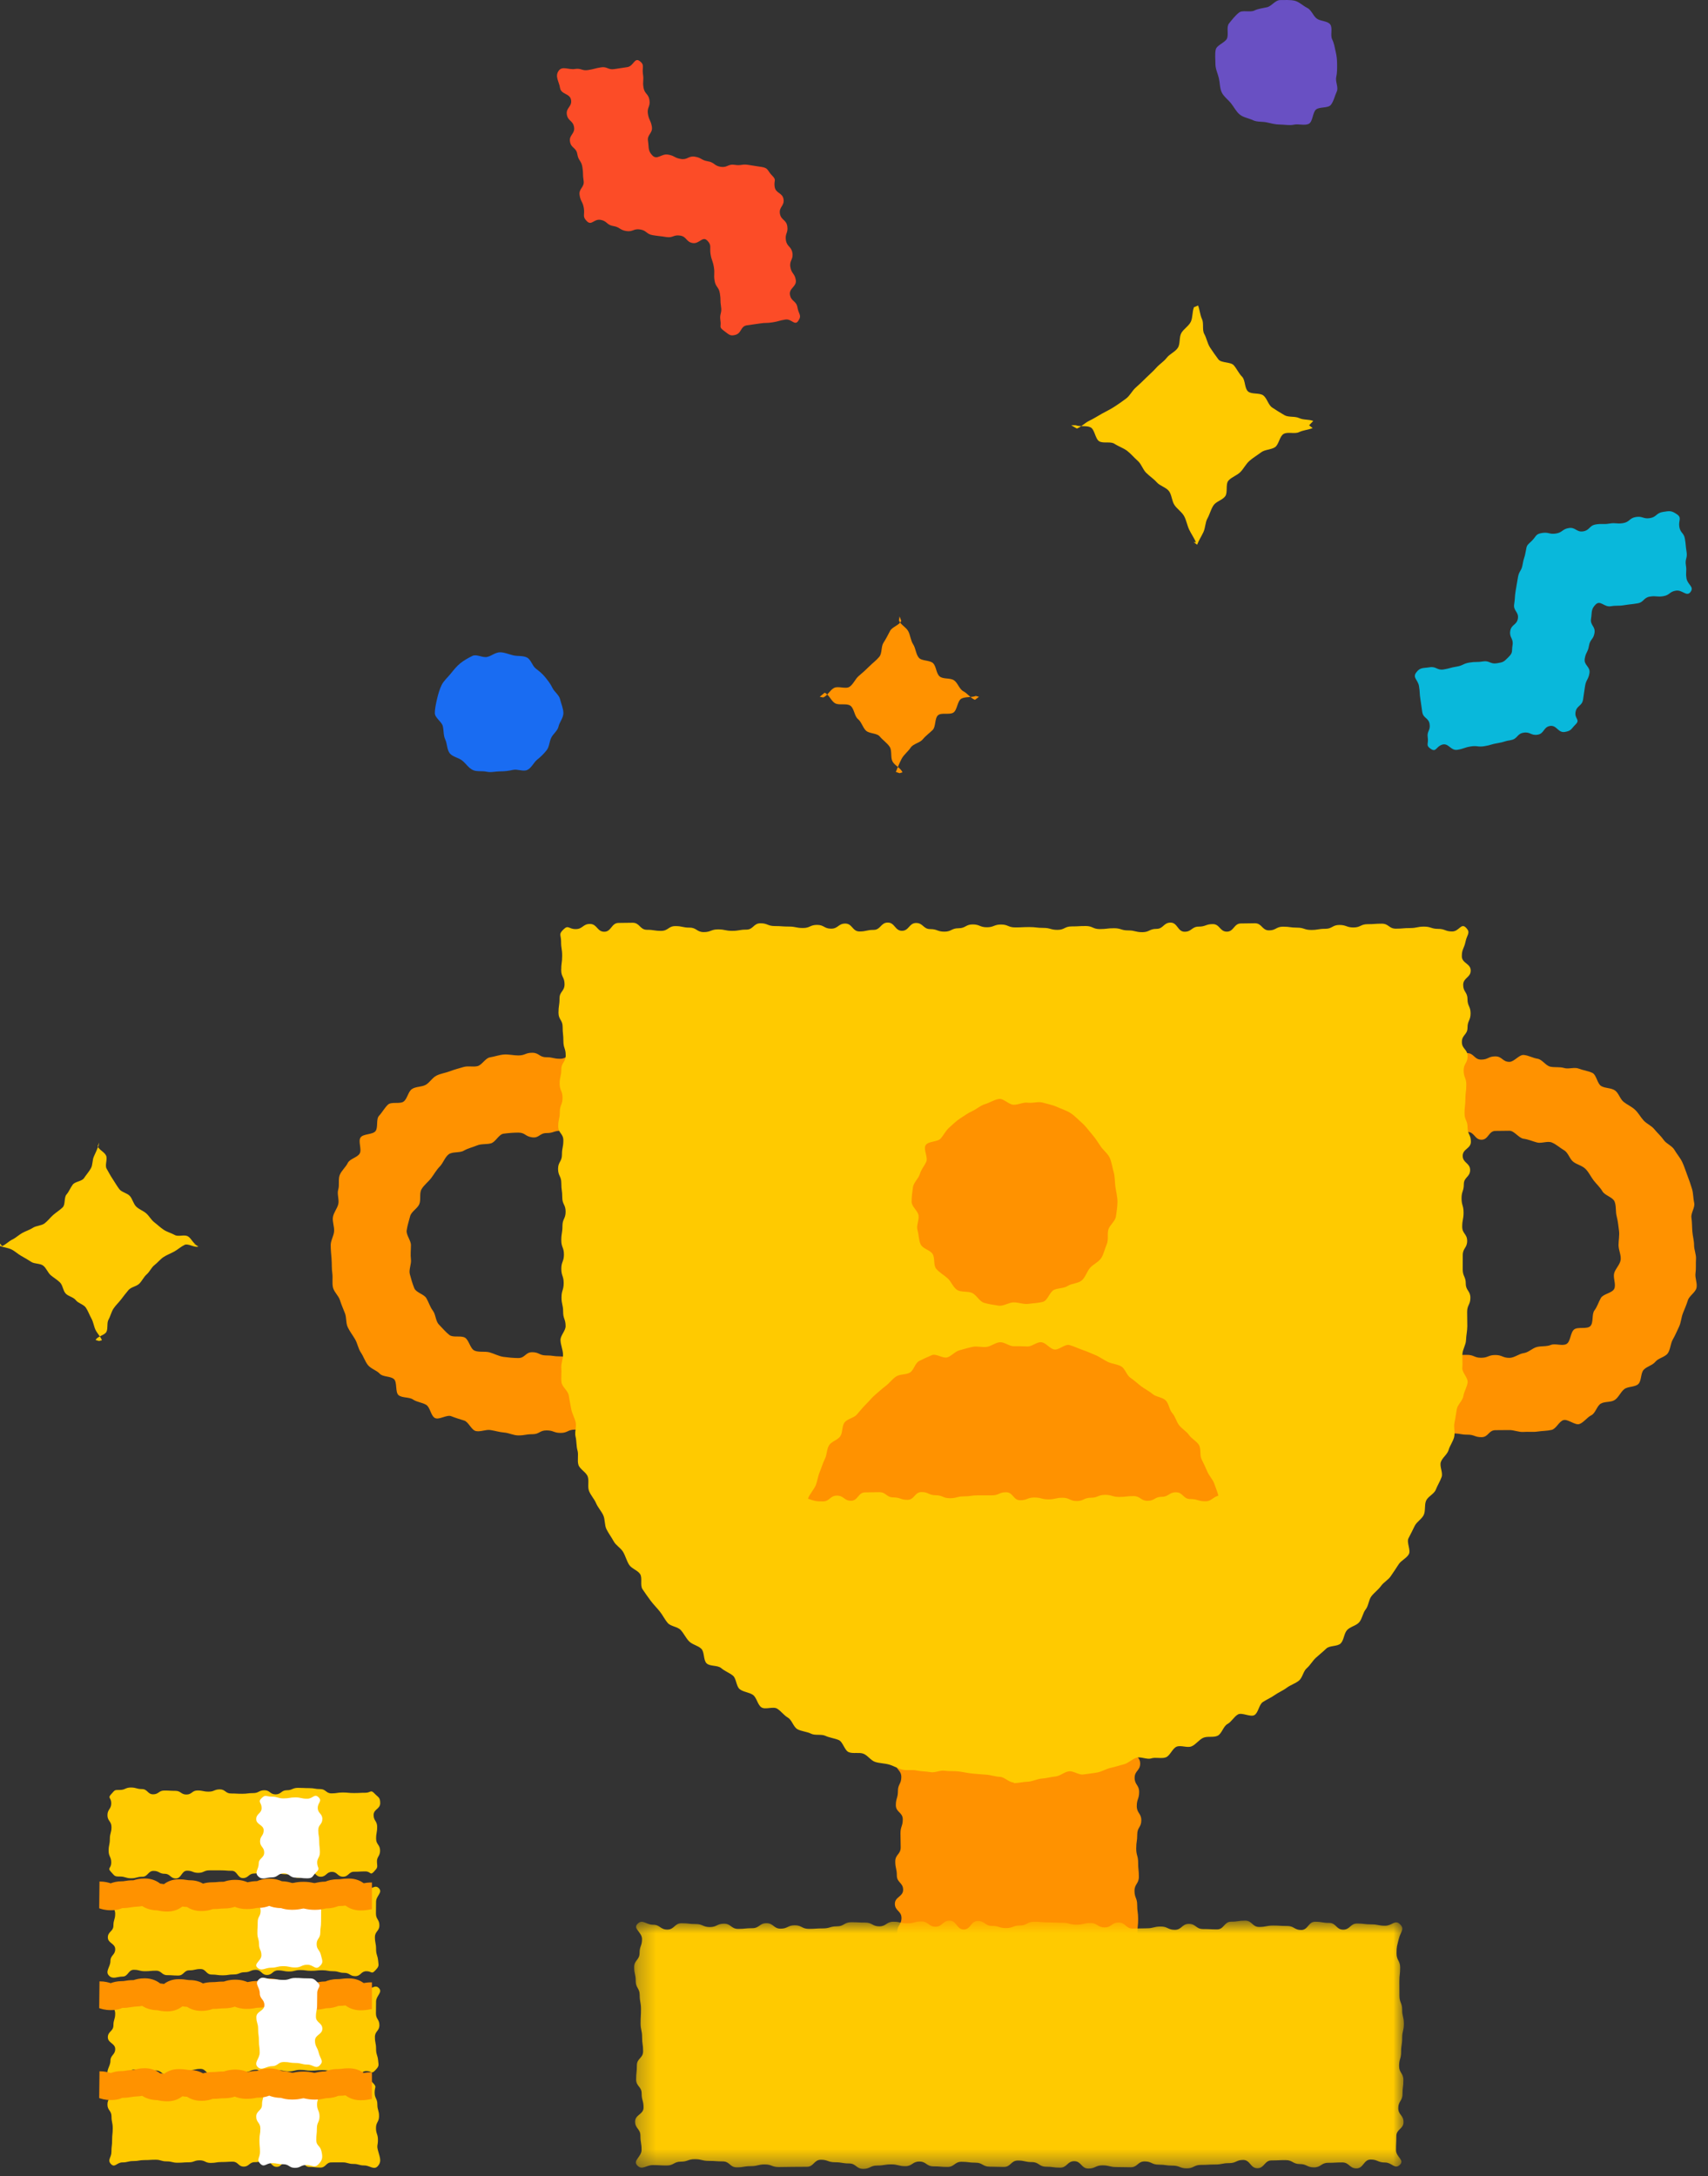 <svg width="95" height="121" viewBox="0 0 95 121" fill="none" xmlns="http://www.w3.org/2000/svg">
<rect x="0" y="0" width="95" height="121" fill="#333333" stroke="none"/>
<path fill-rule="evenodd" clip-rule="evenodd" d="M63.433 116.226C63.712 115.949 63.185 115.718 63.185 115.325C63.185 114.933 63.478 114.933 63.478 114.539C63.478 114.148 63.41 114.148 63.41 113.757C63.41 113.364 63.372 113.364 63.372 112.973C63.372 112.581 63.533 112.581 63.533 112.19C63.533 111.798 63.145 111.798 63.145 111.406C63.145 111.012 63.418 111.012 63.418 110.621C63.418 110.228 63.326 110.228 63.326 109.834C63.326 109.441 63.547 109.441 63.547 109.05C63.547 108.657 63.253 108.657 63.253 108.264C63.253 107.873 63.265 107.873 63.265 107.48C63.265 107.09 63.304 107.09 63.304 106.701C63.304 106.31 63.251 106.31 63.251 105.921C63.251 105.53 63.102 105.53 63.102 105.139C63.102 104.747 63.344 104.747 63.344 104.354C63.344 103.961 63.304 103.961 63.304 103.567C63.304 103.175 63.197 103.175 63.197 102.781C63.197 102.391 63.254 102.391 63.254 101.999C63.254 101.605 63.48 101.605 63.48 101.214C63.48 100.82 63.228 100.82 63.228 100.425C63.228 100.031 63.36 100.031 63.36 99.638C63.36 99.244 63.109 99.244 63.109 98.851C63.109 98.457 63.417 98.457 63.417 98.062C63.417 97.668 63.086 97.668 63.086 97.273C63.086 96.879 63.048 96.879 63.048 96.487C63.048 96.093 63.053 96.093 63.053 95.7C63.053 95.305 63.196 95.305 63.196 94.91C63.196 94.513 63.252 94.513 63.252 94.117C63.252 93.721 63.536 93.721 63.536 93.324C63.536 92.927 63.483 92.924 63.205 92.639C62.935 92.362 62.93 92.533 62.543 92.533C62.152 92.533 62.152 92.722 61.764 92.722C61.374 92.722 61.374 92.412 60.982 92.412C60.594 92.412 60.594 92.68 60.203 92.68C59.815 92.68 59.815 92.607 59.427 92.607C59.038 92.607 59.038 92.51 58.648 92.51C58.258 92.51 58.258 92.732 57.866 92.732C57.476 92.732 57.476 92.546 57.086 92.546C56.695 92.546 56.695 92.77 56.306 92.77C55.913 92.77 55.913 92.517 55.523 92.517C55.131 92.517 55.131 92.544 54.74 92.544C54.35 92.544 54.35 92.744 53.96 92.744C53.569 92.744 53.569 92.72 53.179 92.72C52.788 92.72 52.788 92.562 52.395 92.562C52.004 92.562 52.004 92.48 51.611 92.48C51.216 92.48 51.216 92.607 50.824 92.607C50.43 92.607 50.213 92.15 49.934 92.427C49.656 92.705 50.084 92.924 50.084 93.317C50.084 93.708 49.989 93.708 49.989 94.1C49.989 94.493 50.249 94.493 50.249 94.884C50.249 95.276 50.23 95.276 50.23 95.668C50.23 96.059 50.171 96.059 50.171 96.451C50.171 96.844 49.918 96.844 49.918 97.235C49.918 97.627 49.815 97.627 49.815 98.021C49.815 98.413 50.132 98.413 50.132 98.806C50.132 99.199 49.943 99.199 49.943 99.592C49.943 99.983 49.827 99.983 49.827 100.376C49.827 100.769 50.213 100.769 50.213 101.16C50.213 101.551 50.085 101.551 50.085 101.939C50.085 102.329 50.097 102.329 50.097 102.72C50.097 103.11 49.795 103.11 49.795 103.502C49.795 103.894 49.883 103.894 49.883 104.286C49.883 104.68 50.233 104.68 50.233 105.075C50.233 105.466 49.773 105.466 49.773 105.858C49.773 106.251 50.141 106.251 50.141 106.642C50.141 107.034 49.906 107.034 49.906 107.428C49.906 107.822 50.198 107.822 50.198 108.216C50.198 108.609 50.249 108.609 50.249 109.003C50.249 109.396 50.299 109.396 50.299 109.79C50.299 110.185 50.191 110.185 50.191 110.58C50.191 110.973 50.256 110.973 50.256 111.367C50.256 111.761 49.837 111.761 49.837 112.155C49.837 112.548 49.833 112.548 49.833 112.941C49.833 113.336 49.987 113.336 49.987 113.731C49.987 114.127 49.829 114.127 49.829 114.523C49.829 114.92 49.776 114.92 49.776 115.316C49.776 115.713 49.699 115.885 49.977 116.168C50.248 116.446 50.423 116.273 50.81 116.273C51.201 116.273 51.201 116.207 51.589 116.207C51.98 116.207 51.98 116.155 52.371 116.155C52.759 116.155 52.759 115.879 53.15 115.879C53.538 115.879 53.538 116.178 53.926 116.178C54.316 116.178 54.316 115.974 54.705 115.974C55.096 115.974 55.096 115.954 55.487 115.954C55.877 115.954 55.877 116.157 56.268 116.157C56.658 116.157 56.658 115.947 57.047 115.947C57.44 115.947 57.44 116.107 57.832 116.107C58.222 116.107 58.222 116.331 58.614 116.331C59.004 116.331 59.004 116.142 59.393 116.142C59.785 116.142 59.785 116.087 60.174 116.087C60.566 116.087 60.566 115.97 60.958 115.97C61.351 115.97 61.351 116.317 61.742 116.317C62.137 116.317 62.081 116.256 62.46 116.362C62.929 116.492 63.154 116.505 63.433 116.226Z" fill="#FF9200"/>
<path fill-rule="evenodd" clip-rule="evenodd" d="M28.826 62.977C28.556 62.977 28.27 63.001 28.01 63.036C27.743 63.07 27.564 63.503 27.309 63.573C27.05 63.642 26.773 63.589 26.531 63.691C26.283 63.794 26.023 63.849 25.794 63.982C25.563 64.116 25.163 64.024 24.953 64.186C24.741 64.349 24.646 64.676 24.458 64.865C24.27 65.053 24.139 65.301 23.976 65.513C23.815 65.722 23.579 65.894 23.445 66.126C23.312 66.356 23.425 66.707 23.322 66.953C23.22 67.197 22.883 67.362 22.813 67.621C22.746 67.877 22.656 68.15 22.62 68.416C22.586 68.676 22.856 68.964 22.856 69.234C22.856 69.504 22.823 69.76 22.856 70.02C22.891 70.287 22.727 70.596 22.796 70.851C22.865 71.111 22.943 71.387 23.045 71.631C23.148 71.878 23.584 71.956 23.716 72.186C23.851 72.416 23.916 72.671 24.078 72.88C24.24 73.092 24.226 73.462 24.414 73.65C24.601 73.838 24.785 74.067 24.996 74.23C25.206 74.391 25.629 74.244 25.86 74.377C26.089 74.51 26.151 74.998 26.398 75.101C26.641 75.203 26.971 75.126 27.229 75.195C27.484 75.264 27.742 75.412 28.009 75.447C28.269 75.481 28.556 75.511 28.826 75.511C29.215 75.511 29.215 75.187 29.603 75.187C29.99 75.187 29.99 75.366 30.38 75.366C30.767 75.366 30.767 75.42 31.154 75.42C31.542 75.42 31.542 75.572 31.929 75.572C32.318 75.572 32.318 75.381 32.705 75.381C33.09 75.381 33.09 75.357 33.474 75.357C33.86 75.357 33.86 75.281 34.244 75.281C34.63 75.281 34.63 75.105 35.014 75.105C35.401 75.105 35.401 75.566 35.786 75.566C36.171 75.566 36.171 75.13 36.558 75.13C36.944 75.13 36.944 75.114 37.331 75.114C37.717 75.114 37.717 75.333 38.106 75.333C38.493 75.333 38.493 75.518 38.881 75.518C39.268 75.518 39.268 75.264 39.656 75.264C40.046 75.264 40.046 75.243 40.433 75.243C40.821 75.243 40.821 75.574 41.208 75.574C41.596 75.574 41.596 75.081 41.984 75.081C42.37 75.081 42.37 75.247 42.758 75.247C43.144 75.247 43.144 75.388 43.531 75.388C43.917 75.388 43.917 75.156 44.303 75.156C44.69 75.156 44.69 75.173 45.076 75.173C45.462 75.173 45.462 75.574 45.848 75.574C46.234 75.574 46.234 75.283 46.62 75.283C47.006 75.283 47.006 75.516 47.392 75.516C47.779 75.516 47.779 75.566 48.164 75.566C48.55 75.566 48.55 75.329 48.938 75.329C49.324 75.329 49.324 75.439 49.711 75.439C50.098 75.439 50.098 75.5 50.485 75.5C50.872 75.5 50.872 75.595 51.261 75.595C51.649 75.595 51.649 75.499 52.036 75.499C52.425 75.499 52.425 75.347 52.815 75.347C53.204 75.347 53.204 75.343 53.592 75.343C53.981 75.343 53.981 75.386 54.37 75.386C54.757 75.386 54.757 75.186 55.145 75.186C55.532 75.186 55.532 75.306 55.92 75.306C56.308 75.306 56.308 75.317 56.695 75.317C57.083 75.317 57.083 75.111 57.471 75.111C57.859 75.111 57.859 75.255 58.246 75.255C58.633 75.255 58.633 75.379 59.021 75.379C59.41 75.379 59.41 75.298 59.798 75.298C60.187 75.298 60.187 75.265 60.575 75.265C60.966 75.265 60.966 75.544 61.355 75.544C61.745 75.544 61.745 75.514 62.133 75.514C62.521 75.514 62.521 75.332 62.91 75.332C63.299 75.332 63.299 75.472 63.687 75.472C64.075 75.472 64.075 75.258 64.463 75.258C64.853 75.258 64.853 75.193 65.241 75.193C65.63 75.193 65.63 75.322 66.02 75.322C66.409 75.322 66.409 75.375 66.799 75.375C67.188 75.375 67.188 75.17 67.577 75.17C67.966 75.17 67.966 75.565 68.355 75.565C68.744 75.565 68.744 75.555 69.133 75.555C69.519 75.555 69.519 75.1 69.906 75.1C70.292 75.1 70.292 75.52 70.679 75.52C71.066 75.52 71.066 75.38 71.454 75.38C71.844 75.38 71.844 75.093 72.232 75.093C72.623 75.093 72.623 75.601 73.013 75.601C73.403 75.601 73.403 75.254 73.791 75.254C74.18 75.254 74.18 75.07 74.569 75.07C74.957 75.07 74.957 75.168 75.347 75.168C75.738 75.168 75.738 75.29 76.128 75.29C76.519 75.29 76.519 75.243 76.909 75.243C77.299 75.243 77.299 75.412 77.689 75.412C78.081 75.412 78.081 75.389 78.471 75.389C78.862 75.389 78.862 75.199 79.253 75.199C79.643 75.199 79.643 75.307 80.035 75.307C80.424 75.307 80.424 75.355 80.814 75.355C81.206 75.355 81.206 75.335 81.597 75.335C81.99 75.335 81.99 75.496 82.383 75.496C82.775 75.496 82.775 75.343 83.169 75.343C83.563 75.343 83.563 75.501 83.956 75.501C84.226 75.501 84.487 75.272 84.747 75.238C85.015 75.203 85.221 74.969 85.475 74.899C85.735 74.831 86.011 74.885 86.255 74.784C86.503 74.681 86.902 74.862 87.131 74.729C87.362 74.595 87.343 74.083 87.554 73.922C87.765 73.759 88.27 73.923 88.457 73.734C88.645 73.546 88.522 73.072 88.685 72.861C88.846 72.65 88.909 72.401 89.043 72.169C89.175 71.941 89.687 71.897 89.79 71.65C89.892 71.407 89.712 71.053 89.781 70.795C89.85 70.54 90.108 70.315 90.142 70.049C90.176 69.787 90.024 69.504 90.024 69.234C90.024 68.964 90.085 68.691 90.05 68.43C90.016 68.163 89.988 67.887 89.921 67.634C89.852 67.374 89.904 67.053 89.803 66.809C89.7 66.563 89.264 66.473 89.13 66.244C88.996 66.013 88.803 65.847 88.64 65.636C88.479 65.426 88.376 65.186 88.188 64.997C88.001 64.809 87.72 64.763 87.508 64.6C87.298 64.439 87.229 64.094 86.998 63.96C86.77 63.827 86.565 63.631 86.318 63.528C86.074 63.426 85.744 63.593 85.486 63.525C85.231 63.456 85.002 63.35 84.736 63.316C84.476 63.28 84.226 62.873 83.956 62.873C83.568 62.873 83.568 62.882 83.18 62.882C82.793 62.882 82.793 63.372 82.403 63.372C82.016 63.372 82.016 62.939 81.629 62.939C81.241 62.939 81.241 63.226 80.854 63.226C80.465 63.226 80.465 63.295 80.078 63.295C79.693 63.295 79.693 63.12 79.309 63.12C78.923 63.12 78.923 63.181 78.539 63.181C78.153 63.181 78.153 63.128 77.769 63.128C77.382 63.128 77.382 63.313 76.997 63.313C76.612 63.313 76.612 63.035 76.225 63.035C75.839 63.035 75.839 62.977 75.452 62.977C75.066 62.977 75.066 63.207 74.677 63.207C74.29 63.207 74.29 63.248 73.902 63.248C73.515 63.248 73.515 63.379 73.126 63.379C72.737 63.379 72.737 63.133 72.35 63.133C71.962 63.133 71.962 63.042 71.575 63.042C71.187 63.042 71.187 63.202 70.799 63.202C70.413 63.202 70.413 63.051 70.025 63.051C69.639 63.051 69.639 62.961 69.251 62.961C68.865 62.961 68.865 63.247 68.479 63.247C68.093 63.247 68.093 63.169 67.707 63.169C67.321 63.169 67.321 62.953 66.935 62.953C66.549 62.953 66.549 63.135 66.163 63.135C65.777 63.135 65.777 63.188 65.391 63.188C65.004 63.188 65.004 63.373 64.618 63.373C64.231 63.373 64.231 63.197 63.845 63.197C63.459 63.197 63.459 63.132 63.072 63.132C62.685 63.132 62.685 63.279 62.298 63.279C61.91 63.279 61.91 63.133 61.522 63.133C61.134 63.133 61.134 63.265 60.747 63.265C60.358 63.265 60.358 63.145 59.968 63.145C59.579 63.145 59.579 63.234 59.191 63.234C58.802 63.234 58.802 63.372 58.413 63.372C58.026 63.372 58.026 63.076 57.638 63.076C57.25 63.076 57.25 63.181 56.863 63.181C56.475 63.181 56.475 63.027 56.088 63.027C55.7 63.027 55.7 62.954 55.312 62.954C54.924 62.954 54.924 63.254 54.537 63.254C54.15 63.254 54.15 63.261 53.761 63.261C53.373 63.261 53.373 63.357 52.985 63.357C52.596 63.357 52.596 63.171 52.207 63.171C51.817 63.171 51.817 63.075 51.428 63.075C51.038 63.075 51.038 62.896 50.65 62.896C50.262 62.896 50.262 63.178 49.873 63.178C49.484 63.178 49.484 62.968 49.096 62.968C48.708 62.968 48.708 63.076 48.319 63.076C47.93 63.076 47.93 63.17 47.542 63.17C47.153 63.17 47.153 62.996 46.763 62.996C46.374 62.996 46.374 63.042 45.983 63.042C45.595 63.042 45.595 63.212 45.206 63.212C44.816 63.212 44.816 63.13 44.428 63.13C44.039 63.13 44.039 63.364 43.65 63.364C43.264 63.364 43.264 62.999 42.877 62.999C42.491 62.999 42.491 62.986 42.104 62.986C41.717 62.986 41.717 63.02 41.329 63.02C40.939 63.02 40.939 62.95 40.551 62.95C40.16 62.95 40.16 63.231 39.77 63.231C39.38 63.231 39.38 63.139 38.992 63.139C38.603 63.139 38.603 63.328 38.214 63.328C37.826 63.328 37.826 62.938 37.435 62.938C37.045 62.938 37.045 63.278 36.654 63.278C36.264 63.278 36.264 63.373 35.874 63.373C35.484 63.373 35.484 63.011 35.094 63.011C34.702 63.011 34.702 63.19 34.312 63.19C33.92 63.19 33.92 62.886 33.53 62.886C33.14 62.886 33.14 63.298 32.748 63.298C32.359 63.298 32.359 63.177 31.968 63.177C31.577 63.177 31.577 62.874 31.185 62.874C30.793 62.874 30.793 63.002 30.4 63.002C30.008 63.002 29.989 63.292 29.6 63.24C29.198 63.185 29.22 62.977 28.826 62.977ZM83.956 79.515C83.568 79.515 83.568 79.521 83.18 79.521C82.793 79.521 82.793 79.911 82.403 79.911C82.016 79.911 82.016 79.772 81.629 79.772C81.241 79.772 81.241 79.705 80.854 79.705C80.465 79.705 80.465 79.406 80.078 79.406C79.693 79.406 79.693 79.59 79.309 79.59C78.923 79.59 78.923 79.654 78.539 79.654C78.153 79.654 78.153 79.555 77.769 79.555C77.382 79.555 77.382 79.812 76.997 79.812C76.612 79.812 76.612 79.545 76.225 79.545C75.839 79.545 75.839 79.51 75.452 79.51C75.066 79.51 75.066 79.8 74.677 79.8C74.29 79.8 74.29 79.749 73.902 79.749C73.515 79.749 73.515 79.526 73.126 79.526C72.737 79.526 72.737 79.51 72.35 79.51C71.962 79.51 71.962 79.867 71.575 79.867C71.187 79.867 71.187 79.779 70.799 79.779C70.413 79.779 70.413 79.524 70.025 79.524C69.639 79.524 69.639 79.473 69.251 79.473C68.865 79.473 68.865 79.832 68.479 79.832C68.093 79.832 68.093 79.421 67.707 79.421C67.321 79.421 67.321 79.6 66.935 79.6C66.549 79.6 66.549 79.505 66.163 79.505C65.777 79.505 65.777 79.495 65.391 79.495C65.004 79.495 65.004 79.818 64.618 79.818C64.231 79.818 64.231 79.639 63.845 79.639C63.459 79.639 63.459 79.586 63.072 79.586C62.685 79.586 62.685 79.433 62.298 79.433C61.91 79.433 61.91 79.625 61.522 79.625C61.134 79.625 61.134 79.648 60.747 79.648C60.358 79.648 60.358 79.725 59.968 79.725C59.579 79.725 59.579 79.901 59.191 79.901C58.802 79.901 58.802 79.439 58.413 79.439C58.026 79.439 58.026 79.874 57.638 79.874C57.25 79.874 57.25 79.892 56.863 79.892C56.475 79.892 56.475 79.673 56.088 79.673C55.7 79.673 55.7 79.488 55.312 79.488C54.924 79.488 54.924 79.741 54.537 79.741C54.15 79.741 54.15 79.763 53.761 79.763C53.373 79.763 53.373 79.431 52.985 79.431C52.596 79.431 52.596 79.923 52.207 79.923C51.817 79.923 51.817 79.758 51.428 79.758C51.038 79.758 51.038 79.616 50.65 79.616C50.262 79.616 50.262 79.85 49.873 79.85C49.484 79.85 49.484 79.832 49.096 79.832C48.708 79.832 48.708 79.431 48.319 79.431C47.93 79.431 47.93 79.723 47.542 79.723C47.153 79.723 47.153 79.489 46.763 79.489C46.374 79.489 46.374 79.438 45.983 79.438C45.595 79.438 45.595 79.677 45.206 79.677C44.816 79.677 44.816 79.565 44.428 79.565C44.039 79.565 44.039 79.505 43.65 79.505C43.264 79.505 43.264 79.41 42.877 79.41C42.491 79.41 42.491 79.506 42.104 79.506C41.717 79.506 41.717 79.658 41.329 79.658C40.939 79.658 40.939 79.662 40.551 79.662C40.16 79.662 40.16 79.618 39.77 79.618C39.38 79.618 39.38 79.819 38.992 79.819C38.603 79.819 38.603 79.699 38.214 79.699C37.826 79.699 37.826 79.688 37.435 79.688C37.045 79.688 37.045 79.895 36.654 79.895C36.264 79.895 36.264 79.75 35.874 79.75C35.484 79.75 35.484 79.627 35.094 79.627C34.702 79.627 34.702 79.706 34.312 79.706C33.92 79.706 33.92 79.74 33.53 79.74C33.14 79.74 33.14 79.461 32.748 79.461C32.359 79.461 32.359 79.492 31.968 79.492C31.577 79.492 31.577 79.674 31.185 79.674C30.793 79.674 30.793 79.534 30.4 79.534C30.008 79.534 30.008 79.746 29.614 79.746C29.22 79.746 29.22 79.813 28.826 79.813C28.564 79.813 28.304 79.674 28.045 79.654C27.784 79.635 27.533 79.552 27.277 79.514C27.018 79.475 26.719 79.628 26.467 79.57C26.213 79.511 26.065 79.064 25.818 78.987C25.569 78.91 25.335 78.84 25.095 78.744C24.852 78.649 24.43 78.96 24.197 78.848C23.962 78.734 23.927 78.241 23.702 78.111C23.477 77.979 23.19 77.963 22.974 77.818C22.76 77.67 22.376 77.74 22.172 77.578C21.97 77.416 22.105 76.862 21.914 76.685C21.723 76.508 21.3 76.573 21.122 76.382C20.945 76.192 20.627 76.107 20.465 75.903C20.303 75.7 20.218 75.419 20.071 75.204C19.924 74.989 19.884 74.698 19.753 74.473C19.623 74.248 19.456 74.036 19.344 73.801C19.23 73.568 19.282 73.261 19.185 73.018C19.091 72.776 18.986 72.543 18.908 72.293C18.832 72.046 18.579 71.841 18.52 71.587C18.463 71.334 18.52 71.052 18.483 70.794C18.445 70.538 18.461 70.274 18.442 70.012C18.423 69.754 18.394 69.496 18.394 69.234C18.394 68.97 18.564 68.723 18.583 68.466C18.603 68.203 18.479 67.933 18.517 67.678C18.556 67.42 18.758 67.2 18.817 66.947C18.874 66.692 18.735 66.39 18.813 66.142C18.89 65.893 18.801 65.574 18.896 65.334C18.992 65.09 19.23 64.898 19.344 64.664C19.456 64.429 19.876 64.364 20.006 64.139C20.137 63.913 19.906 63.463 20.054 63.248C20.201 63.034 20.72 63.098 20.884 62.896C21.045 62.692 20.904 62.233 21.081 62.043C21.259 61.852 21.391 61.597 21.581 61.419C21.772 61.242 22.256 61.406 22.459 61.243C22.662 61.082 22.698 60.701 22.913 60.554C23.127 60.408 23.457 60.447 23.683 60.317C23.907 60.187 24.052 59.916 24.287 59.802C24.52 59.689 24.79 59.656 25.033 59.562C25.275 59.466 25.524 59.408 25.774 59.331C26.021 59.254 26.301 59.338 26.556 59.281C26.808 59.222 26.995 58.831 27.253 58.792C27.508 58.752 27.77 58.654 28.033 58.634C28.29 58.615 28.564 58.686 28.826 58.686C29.215 58.686 29.215 58.537 29.603 58.537C29.99 58.537 29.99 58.785 30.38 58.785C30.767 58.785 30.767 58.871 31.154 58.871C31.542 58.871 31.542 58.605 31.929 58.605C32.318 58.605 32.318 58.664 32.705 58.664C33.09 58.664 33.09 59.055 33.474 59.055C33.86 59.055 33.86 59.047 34.244 59.047C34.63 59.047 34.63 58.556 35.014 58.556C35.401 58.556 35.401 58.989 35.786 58.989C36.171 58.989 36.171 58.703 36.558 58.703C36.944 58.703 36.944 58.633 37.331 58.633C37.717 58.633 37.717 58.808 38.106 58.808C38.493 58.808 38.493 58.747 38.881 58.747C39.268 58.747 39.268 58.8 39.656 58.8C40.046 58.8 40.046 58.615 40.433 58.615C40.821 58.615 40.821 58.894 41.208 58.894C41.596 58.894 41.596 58.951 41.984 58.951C42.37 58.951 42.37 58.721 42.758 58.721C43.144 58.721 43.144 58.68 43.531 58.68C43.917 58.68 43.917 58.55 44.303 58.55C44.69 58.55 44.69 58.796 45.076 58.796C45.462 58.796 45.462 58.886 45.848 58.886C46.234 58.886 46.234 58.727 46.62 58.727C47.006 58.727 47.006 58.877 47.392 58.877C47.779 58.877 47.779 58.967 48.164 58.967C48.55 58.967 48.55 58.681 48.938 58.681C49.324 58.681 49.324 58.759 49.711 58.759C50.098 58.759 50.098 58.976 50.485 58.976C50.872 58.976 50.872 58.795 51.261 58.795C51.649 58.795 51.649 58.741 52.036 58.741C52.425 58.741 52.425 58.555 52.815 58.555C53.204 58.555 53.204 58.731 53.592 58.731C53.981 58.731 53.981 58.796 54.37 58.796C54.757 58.796 54.757 58.65 55.145 58.65C55.532 58.65 55.532 58.796 55.92 58.796C56.308 58.796 56.308 58.664 56.695 58.664C57.083 58.664 57.083 58.783 57.471 58.783C57.859 58.783 57.859 58.694 58.246 58.694C58.633 58.694 58.633 58.556 59.021 58.556C59.41 58.556 59.41 58.852 59.798 58.852C60.187 58.852 60.187 58.747 60.575 58.747C60.966 58.747 60.966 58.901 61.355 58.901C61.745 58.901 61.745 58.975 62.133 58.975C62.521 58.975 62.521 58.674 62.91 58.674C63.299 58.674 63.299 58.667 63.687 58.667C64.075 58.667 64.075 58.571 64.463 58.571C64.853 58.571 64.853 58.757 65.241 58.757C65.63 58.757 65.63 58.853 66.02 58.853C66.409 58.853 66.409 59.032 66.799 59.032C67.188 59.032 67.188 58.75 67.577 58.75C67.966 58.75 67.966 58.96 68.355 58.96C68.744 58.96 68.744 58.852 69.133 58.852C69.519 58.852 69.519 58.758 69.906 58.758C70.292 58.758 70.292 58.933 70.679 58.933C71.066 58.933 71.066 58.886 71.454 58.886C71.844 58.886 71.844 58.717 72.232 58.717C72.623 58.717 72.623 58.798 73.013 58.798C73.403 58.798 73.403 58.564 73.791 58.564C74.18 58.564 74.18 58.93 74.569 58.93C74.957 58.93 74.957 58.942 75.347 58.942C75.738 58.942 75.738 58.909 76.128 58.909C76.519 58.909 76.519 58.978 76.909 58.978C77.299 58.978 77.299 58.697 77.689 58.697C78.081 58.697 78.081 58.789 78.471 58.789C78.862 58.789 78.862 58.601 79.253 58.601C79.643 58.601 79.643 58.99 80.035 58.99C80.424 58.99 80.424 58.651 80.814 58.651C81.206 58.651 81.206 58.555 81.597 58.555C81.99 58.555 81.99 58.917 82.383 58.917C82.775 58.917 82.775 58.738 83.169 58.738C83.563 58.738 83.563 59.042 83.956 59.042C84.219 59.042 84.491 58.64 84.748 58.659C85.01 58.679 85.263 58.83 85.518 58.869C85.778 58.907 85.969 59.249 86.222 59.308C86.477 59.367 86.747 59.307 86.995 59.383C87.243 59.461 87.568 59.322 87.81 59.418C88.051 59.513 88.335 59.544 88.568 59.656C88.803 59.77 88.837 60.258 89.061 60.389C89.287 60.52 89.607 60.482 89.821 60.629C90.036 60.777 90.104 61.105 90.307 61.268C90.511 61.43 90.751 61.528 90.941 61.705C91.131 61.881 91.246 62.115 91.423 62.306C91.6 62.495 91.862 62.594 92.024 62.798C92.188 63.001 92.388 63.169 92.535 63.384C92.682 63.598 93.002 63.709 93.132 63.935C93.263 64.16 93.45 64.371 93.563 64.606C93.677 64.84 93.755 65.107 93.85 65.35C93.945 65.591 94.032 65.851 94.109 66.101C94.186 66.348 94.174 66.632 94.232 66.887C94.288 67.14 94.039 67.448 94.078 67.706C94.116 67.962 94.108 68.209 94.129 68.47C94.147 68.728 94.225 68.97 94.225 69.234C94.225 69.496 94.351 69.754 94.332 70.012C94.313 70.274 94.343 70.539 94.305 70.795C94.266 71.053 94.416 71.358 94.36 71.61C94.302 71.865 93.958 72.049 93.881 72.298C93.804 72.546 93.7 72.78 93.604 73.022C93.51 73.264 93.5 73.543 93.386 73.777C93.273 74.013 93.172 74.257 93.042 74.481C92.912 74.708 92.912 75.028 92.766 75.244C92.618 75.458 92.241 75.511 92.077 75.714C91.915 75.918 91.6 75.974 91.423 76.164C91.245 76.355 91.311 76.783 91.121 76.959C90.931 77.136 90.543 77.08 90.34 77.243C90.136 77.405 90.034 77.692 89.819 77.839C89.606 77.986 89.265 77.914 89.039 78.045C88.815 78.176 88.744 78.581 88.509 78.694C88.276 78.808 88.099 79.082 87.857 79.177C87.615 79.272 87.206 78.886 86.956 78.963C86.709 79.04 86.555 79.449 86.3 79.507C86.048 79.564 85.777 79.56 85.518 79.599C85.263 79.637 84.996 79.599 84.735 79.62C84.477 79.638 84.219 79.515 83.956 79.515Z" fill="#FF9200"/>
<path fill-rule="evenodd" clip-rule="evenodd" d="M81.537 51.58C81.265 51.3 81.159 51.792 80.77 51.792C80.379 51.792 80.379 51.648 79.988 51.648C79.597 51.648 79.597 51.523 79.207 51.523C78.815 51.523 78.815 51.603 78.424 51.603C78.032 51.603 78.032 51.637 77.64 51.637C77.248 51.637 77.248 51.359 76.856 51.359C76.462 51.359 76.462 51.387 76.069 51.387C75.677 51.387 75.677 51.57 75.282 51.57C74.891 51.57 74.891 51.431 74.498 51.431C74.105 51.431 74.105 51.644 73.714 51.644C73.322 51.644 73.322 51.708 72.93 51.708C72.538 51.708 72.538 51.58 72.148 51.58C71.755 51.58 71.755 51.526 71.365 51.526C70.974 51.526 70.974 51.732 70.583 51.732C70.192 51.732 70.192 51.336 69.802 51.336C69.41 51.336 69.41 51.347 69.019 51.347C68.629 51.347 68.629 51.803 68.237 51.803C67.847 51.803 67.847 51.383 67.456 51.383C67.065 51.383 67.065 51.523 66.673 51.523C66.283 51.523 66.283 51.808 65.89 51.808C65.499 51.808 65.499 51.3 65.107 51.3C64.713 51.3 64.713 51.648 64.322 51.648C63.929 51.648 63.929 51.832 63.536 51.832C63.142 51.832 63.142 51.734 62.748 51.734C62.355 51.734 62.355 51.612 61.961 51.612C61.567 51.612 61.567 51.66 61.175 51.66C60.781 51.66 60.781 51.49 60.389 51.49C59.997 51.49 59.997 51.512 59.603 51.512C59.212 51.512 59.212 51.703 58.819 51.703C58.427 51.703 58.427 51.594 58.035 51.594C57.642 51.594 57.642 51.548 57.25 51.548C56.857 51.548 56.857 51.567 56.465 51.567C56.072 51.567 56.072 51.406 55.678 51.406C55.285 51.406 55.285 51.559 54.891 51.559C54.496 51.559 54.496 51.401 54.102 51.401C53.708 51.401 53.708 51.613 53.315 51.613C52.921 51.613 52.921 51.803 52.528 51.803C52.135 51.803 52.135 51.661 51.741 51.661C51.348 51.661 51.348 51.321 50.955 51.321C50.562 51.321 50.562 51.755 50.168 51.755C49.774 51.755 49.774 51.298 49.38 51.298C48.985 51.298 48.985 51.705 48.59 51.705C48.197 51.705 48.197 51.792 47.804 51.792C47.409 51.792 47.409 51.353 47.015 51.353C46.622 51.353 46.622 51.637 46.227 51.637C45.837 51.637 45.837 51.427 45.446 51.427C45.054 51.427 45.054 51.6 44.663 51.6C44.27 51.6 44.27 51.52 43.878 51.52C43.484 51.52 43.484 51.492 43.091 51.492C42.695 51.492 42.695 51.337 42.299 51.337C41.905 51.337 41.905 51.69 41.513 51.69C41.118 51.69 41.118 51.758 40.725 51.758C40.332 51.758 40.332 51.677 39.938 51.677C39.541 51.677 39.541 51.828 39.145 51.828C38.75 51.828 38.75 51.579 38.356 51.579C37.961 51.579 37.961 51.494 37.566 51.494C37.17 51.494 37.17 51.759 36.773 51.759C36.377 51.759 36.377 51.699 35.982 51.699C35.587 51.699 35.587 51.308 35.192 51.308C34.796 51.308 34.796 51.318 34.403 51.318C34.006 51.318 34.006 51.808 33.61 51.808C33.212 51.808 33.212 51.374 32.814 51.374C32.416 51.374 32.416 51.661 32.018 51.661C31.62 51.661 31.618 51.404 31.334 51.685C31.054 51.962 31.208 51.965 31.208 52.359C31.208 52.753 31.268 52.753 31.268 53.147C31.268 53.543 31.215 53.543 31.215 53.937C31.215 54.332 31.4 54.332 31.4 54.727C31.4 55.123 31.121 55.123 31.121 55.517C31.121 55.913 31.063 55.913 31.063 56.308C31.063 56.704 31.294 56.704 31.294 57.1C31.294 57.494 31.336 57.494 31.336 57.889C31.336 58.285 31.465 58.285 31.465 58.68C31.465 59.073 31.22 59.073 31.22 59.465C31.22 59.858 31.128 59.858 31.128 60.251C31.128 60.644 31.289 60.644 31.289 61.039C31.289 61.434 31.137 61.434 31.137 61.828C31.137 62.225 31.048 62.225 31.048 62.623C31.048 63.017 31.334 63.017 31.334 63.412C31.334 63.807 31.256 63.807 31.256 64.202C31.256 64.597 31.04 64.597 31.04 64.992C31.04 65.39 31.221 65.39 31.221 65.787C31.221 66.183 31.274 66.183 31.274 66.579C31.274 66.975 31.46 66.975 31.46 67.372C31.46 67.769 31.284 67.769 31.284 68.166C31.284 68.564 31.22 68.564 31.22 68.962C31.22 69.358 31.366 69.358 31.366 69.755C31.366 70.15 31.221 70.15 31.221 70.546C31.221 70.945 31.352 70.945 31.352 71.342C31.352 71.741 31.232 71.741 31.232 72.139C31.232 72.539 31.322 72.539 31.322 72.939C31.322 73.339 31.459 73.339 31.459 73.739C31.459 73.998 31.168 74.258 31.175 74.516C31.183 74.776 31.3 75.03 31.315 75.288C31.331 75.547 31.197 75.817 31.221 76.074C31.244 76.332 31.2 76.603 31.232 76.859C31.263 77.116 31.595 77.333 31.634 77.588C31.673 77.844 31.724 78.093 31.772 78.348C31.818 78.602 31.962 78.832 32.018 79.085C32.073 79.338 31.95 79.629 32.012 79.878C32.076 80.13 32.049 80.404 32.121 80.653C32.191 80.902 32.096 81.206 32.173 81.451C32.253 81.698 32.603 81.857 32.689 82.1C32.775 82.344 32.669 82.661 32.762 82.902C32.856 83.144 33.053 83.345 33.154 83.583C33.255 83.822 33.446 84.02 33.554 84.254C33.662 84.49 33.617 84.799 33.733 85.03C33.848 85.261 34.011 85.473 34.133 85.701C34.255 85.928 34.529 86.071 34.659 86.294C34.79 86.519 34.852 86.78 34.987 86.999C35.124 87.221 35.46 87.307 35.603 87.522C35.745 87.738 35.589 88.157 35.739 88.367C35.887 88.579 36.032 88.799 36.189 89.004C36.344 89.212 36.532 89.396 36.694 89.598C36.857 89.799 36.971 90.046 37.14 90.242C37.308 90.437 37.69 90.446 37.864 90.637C38.039 90.828 38.147 91.078 38.327 91.263C38.506 91.448 38.821 91.495 39.006 91.675C39.193 91.855 39.114 92.317 39.305 92.491C39.494 92.665 39.914 92.582 40.11 92.75C40.306 92.919 40.562 93.007 40.762 93.168C40.964 93.33 40.943 93.773 41.15 93.929C41.355 94.085 41.67 94.095 41.881 94.243C42.092 94.393 42.135 94.791 42.35 94.934C42.565 95.078 43.007 94.87 43.226 95.007C43.445 95.143 43.602 95.378 43.826 95.508C44.049 95.637 44.131 96.029 44.358 96.152C44.586 96.273 44.879 96.282 45.11 96.398C45.341 96.512 45.678 96.409 45.911 96.518C46.146 96.626 46.412 96.651 46.65 96.751C46.888 96.852 46.971 97.334 47.213 97.428C47.453 97.522 47.768 97.422 48.013 97.508C48.256 97.593 48.434 97.891 48.68 97.969C48.926 98.046 49.203 98.044 49.451 98.114C49.701 98.185 49.934 98.333 50.185 98.396C50.435 98.459 50.723 98.389 50.975 98.443C51.228 98.498 51.495 98.489 51.75 98.536C52.004 98.583 52.292 98.418 52.547 98.458C52.802 98.497 53.06 98.466 53.318 98.497C53.575 98.528 53.821 98.591 54.08 98.614C54.336 98.637 54.586 98.661 54.846 98.676C55.103 98.692 55.352 98.79 55.612 98.797C55.869 98.805 56.125 99.112 56.386 99.112V99.147C56.645 99.147 56.908 99.074 57.165 99.068C57.426 99.06 57.681 98.912 57.938 98.895C58.198 98.88 58.45 98.8 58.708 98.777C58.967 98.752 59.198 98.522 59.454 98.491C59.711 98.459 60.005 98.706 60.258 98.665C60.514 98.626 60.775 98.603 61.029 98.556C61.283 98.509 61.517 98.355 61.769 98.3C62.023 98.246 62.267 98.162 62.517 98.099C62.768 98.035 62.97 97.803 63.217 97.732C63.466 97.663 63.791 97.85 64.036 97.771C64.283 97.693 64.596 97.802 64.84 97.715C65.083 97.629 65.207 97.213 65.448 97.119C65.689 97.025 66.041 97.202 66.278 97.101C66.516 96.999 66.687 96.737 66.921 96.629C67.156 96.52 67.497 96.626 67.728 96.511C67.959 96.395 68.042 95.986 68.27 95.862C68.497 95.739 68.631 95.458 68.854 95.329C69.078 95.2 69.556 95.496 69.776 95.361C69.995 95.224 70.023 94.784 70.238 94.64C70.453 94.498 70.696 94.397 70.905 94.248C71.116 94.098 71.365 94 71.571 93.844C71.777 93.689 72.047 93.61 72.248 93.448C72.448 93.285 72.486 92.926 72.683 92.758C72.879 92.59 73.002 92.348 73.193 92.174C73.383 92 73.585 91.844 73.77 91.664C73.956 91.485 74.395 91.56 74.574 91.375C74.754 91.189 74.751 90.829 74.924 90.638C75.099 90.446 75.433 90.396 75.601 90.201C75.769 90.004 75.797 89.691 75.959 89.489C76.121 89.288 76.121 88.966 76.276 88.76C76.433 88.553 76.656 88.403 76.806 88.193C76.954 87.982 77.216 87.851 77.358 87.635C77.501 87.42 77.651 87.21 77.787 86.991C77.923 86.77 78.228 86.648 78.357 86.424C78.487 86.201 78.22 85.757 78.343 85.529C78.465 85.302 78.572 85.076 78.687 84.844C78.803 84.612 79.081 84.466 79.191 84.232C79.298 83.996 79.218 83.685 79.319 83.446C79.419 83.209 79.764 83.075 79.858 82.834C79.951 82.594 80.097 82.371 80.183 82.127C80.269 81.884 80.061 81.544 80.139 81.299C80.216 81.053 80.503 80.873 80.572 80.624C80.644 80.376 80.818 80.154 80.881 79.902C80.943 79.652 80.843 79.363 80.899 79.11C80.954 78.858 80.981 78.602 81.029 78.348C81.076 78.094 81.355 77.88 81.394 77.624C81.433 77.37 81.598 77.124 81.63 76.867C81.66 76.611 81.311 76.312 81.335 76.054C81.359 75.797 81.326 75.54 81.341 75.281C81.357 75.023 81.533 74.775 81.541 74.515C81.549 74.257 81.612 73.998 81.612 73.739C81.612 73.345 81.603 73.345 81.603 72.949C81.603 72.555 81.783 72.555 81.783 72.16C81.783 71.765 81.527 71.765 81.527 71.371C81.527 70.976 81.357 70.976 81.357 70.582C81.357 70.186 81.359 70.186 81.359 69.791C81.359 69.395 81.604 69.395 81.604 68.999C81.604 68.603 81.329 68.603 81.329 68.208C81.329 67.813 81.404 67.813 81.404 67.418C81.404 67.022 81.292 67.022 81.292 66.627C81.292 66.235 81.419 66.235 81.419 65.843C81.419 65.45 81.769 65.45 81.769 65.057C81.769 64.664 81.356 64.664 81.356 64.269C81.356 63.875 81.812 63.875 81.812 63.48C81.812 63.083 81.627 63.083 81.627 62.685C81.627 62.291 81.458 62.291 81.458 61.896C81.458 61.502 81.506 61.502 81.506 61.106C81.506 60.711 81.557 60.711 81.557 60.316C81.557 59.919 81.409 59.919 81.409 59.521C81.409 59.125 81.629 59.125 81.629 58.729C81.629 58.333 81.31 58.333 81.31 57.936C81.31 57.539 81.624 57.539 81.624 57.141C81.624 56.745 81.794 56.745 81.794 56.347C81.794 55.95 81.622 55.95 81.622 55.553C81.622 55.158 81.383 55.158 81.383 54.762C81.383 54.363 81.801 54.363 81.801 53.965C81.801 53.567 81.308 53.567 81.308 53.169C81.308 52.77 81.431 52.753 81.513 52.361C81.597 51.948 81.817 51.867 81.537 51.58Z" fill="#FFCA00"/>
<mask id="mask0" mask-type="alpha" maskUnits="userSpaceOnUse" x="35" y="106" width="44" height="15">
<path fill-rule="evenodd" clip-rule="evenodd" d="M35.272 106.792H78.085V120.595H35.272V106.792Z" fill="white"/>
</mask>
<g mask="url(#mask0)">
<path fill-rule="evenodd" clip-rule="evenodd" d="M77.87 106.995C77.596 106.718 77.434 107.076 77.043 107.076C76.654 107.076 76.654 107 76.265 107C75.875 107 75.875 106.953 75.486 106.953C75.097 106.953 75.097 107.294 74.707 107.294C74.319 107.294 74.319 106.919 73.93 106.919C73.54 106.919 73.54 106.854 73.151 106.854C72.763 106.854 72.763 107.312 72.374 107.312C71.984 107.312 71.984 107.09 71.596 107.09C71.206 107.09 71.206 107.067 70.816 107.067C70.427 107.067 70.427 107.144 70.036 107.144C69.647 107.144 69.647 106.792 69.258 106.792C68.866 106.792 68.866 106.85 68.476 106.85C68.085 106.85 68.085 107.28 67.694 107.28C67.302 107.28 67.302 107.26 66.911 107.26C66.518 107.26 66.518 106.973 66.127 106.973C65.735 106.973 65.735 107.303 65.343 107.303C64.952 107.303 64.952 107.12 64.562 107.12C64.17 107.12 64.17 107.219 63.78 107.219C63.389 107.219 63.389 107.233 62.999 107.233C62.609 107.233 62.609 106.898 62.218 106.898C61.828 106.898 61.828 107.169 61.437 107.169C61.046 107.169 61.046 106.926 60.656 106.926C60.265 106.926 60.265 107.018 59.872 107.018C59.481 107.018 59.481 106.911 59.089 106.911C58.697 106.911 58.697 106.891 58.304 106.891C57.913 106.891 57.913 106.852 57.52 106.852C57.129 106.852 57.129 107.062 56.737 107.062C56.346 107.062 56.346 107.206 55.954 107.206C55.564 107.206 55.564 107.084 55.171 107.084C54.781 107.084 54.781 106.81 54.389 106.81C53.995 106.81 53.995 107.286 53.604 107.286C53.211 107.286 53.211 106.792 52.818 106.792C52.426 106.792 52.426 107.13 52.035 107.13C51.642 107.13 51.642 106.837 51.251 106.837C50.859 106.837 50.859 106.942 50.467 106.942C50.077 106.942 50.077 106.853 49.689 106.853C49.298 106.853 49.298 107.11 48.909 107.11C48.519 107.11 48.519 106.901 48.127 106.901C47.736 106.901 47.736 106.881 47.344 106.881C46.95 106.881 46.95 107.109 46.557 107.109C46.165 107.109 46.165 107.224 45.773 107.224C45.381 107.224 45.381 107.25 44.991 107.25C44.597 107.25 44.597 107.052 44.206 107.052C43.812 107.052 43.812 107.239 43.417 107.239C43.025 107.239 43.025 106.935 42.632 106.935C42.239 106.935 42.239 107.212 41.846 107.212C41.451 107.212 41.451 107.252 41.057 107.252C40.663 107.252 40.663 106.962 40.269 106.962C39.876 106.962 39.876 107.15 39.483 107.15C39.09 107.15 39.09 106.982 38.697 106.982C38.303 106.982 38.303 106.938 37.907 106.938C37.512 106.938 37.512 107.29 37.116 107.29C36.72 107.29 36.72 107.021 36.324 107.021C35.926 107.021 35.742 106.692 35.46 106.969C35.183 107.241 35.71 107.428 35.71 107.818C35.71 108.206 35.573 108.206 35.573 108.597C35.573 108.986 35.272 108.986 35.272 109.377C35.272 109.767 35.359 109.767 35.359 110.156C35.359 110.544 35.58 110.544 35.58 110.934C35.58 111.323 35.652 111.323 35.652 111.713C35.652 112.103 35.63 112.103 35.63 112.495C35.63 112.885 35.714 112.885 35.714 113.276C35.714 113.665 35.77 113.665 35.77 114.057C35.77 114.448 35.422 114.448 35.422 114.839C35.422 115.231 35.38 115.231 35.38 115.621C35.38 116.013 35.689 116.013 35.689 116.404C35.689 116.793 35.795 116.793 35.795 117.184C35.795 117.575 35.324 117.575 35.324 117.967C35.324 118.361 35.62 118.361 35.62 118.752C35.62 119.146 35.685 119.146 35.685 119.54C35.685 119.935 35.172 120.129 35.448 120.409C35.724 120.686 35.92 120.387 36.31 120.387C36.7 120.387 36.7 120.408 37.089 120.408C37.478 120.408 37.478 120.195 37.868 120.195C38.257 120.195 38.257 120.058 38.647 120.058C39.035 120.058 39.035 120.152 39.424 120.152C39.813 120.152 39.813 120.181 40.203 120.181C40.591 120.181 40.591 120.512 40.98 120.512C41.37 120.512 41.37 120.445 41.759 120.445C42.148 120.445 42.148 120.349 42.538 120.349C42.927 120.349 42.927 120.495 43.317 120.495C43.707 120.495 43.707 120.485 44.096 120.485C44.488 120.485 44.488 120.48 44.878 120.48C45.269 120.48 45.269 120.089 45.661 120.089C46.051 120.089 46.051 120.228 46.443 120.228C46.837 120.228 46.837 120.295 47.228 120.295C47.619 120.295 47.619 120.596 48.011 120.596C48.402 120.596 48.402 120.41 48.792 120.41C49.184 120.41 49.184 120.346 49.574 120.346C49.964 120.346 49.964 120.446 50.355 120.446C50.745 120.446 50.745 120.189 51.136 120.189C51.526 120.189 51.526 120.456 51.916 120.456C52.308 120.456 52.308 120.489 52.698 120.489C53.089 120.489 53.089 120.202 53.481 120.202C53.873 120.202 53.873 120.252 54.264 120.252C54.657 120.252 54.657 120.474 55.05 120.474C55.441 120.474 55.441 120.489 55.834 120.489C56.225 120.489 56.225 120.132 56.617 120.132C57.008 120.132 57.008 120.22 57.4 120.22C57.79 120.22 57.79 120.476 58.183 120.476C58.573 120.476 58.573 120.528 58.965 120.528C59.358 120.528 59.358 120.169 59.75 120.169C60.142 120.169 60.142 120.579 60.536 120.579C60.928 120.579 60.928 120.4 61.319 120.4C61.712 120.4 61.712 120.496 62.103 120.496C62.495 120.496 62.495 120.507 62.887 120.507C63.277 120.507 63.277 120.182 63.665 120.182C64.055 120.182 64.055 120.361 64.445 120.361C64.835 120.361 64.835 120.415 65.227 120.415C65.618 120.415 65.618 120.568 66.01 120.568C66.404 120.568 66.404 120.375 66.797 120.375C67.189 120.375 67.189 120.353 67.581 120.353C67.973 120.353 67.973 120.277 68.364 120.277C68.757 120.277 68.757 120.1 69.148 120.1C69.542 120.1 69.542 120.561 69.937 120.561C70.329 120.561 70.329 120.126 70.722 120.126C71.114 120.126 71.114 120.109 71.509 120.109C71.903 120.109 71.903 120.328 72.297 120.328C72.691 120.328 72.691 120.513 73.085 120.513C73.478 120.513 73.478 120.259 73.871 120.259C74.265 120.259 74.265 120.238 74.656 120.238C75.051 120.238 75.051 120.57 75.447 120.57C75.842 120.57 75.842 120.078 76.238 120.078C76.633 120.078 76.633 120.242 77.031 120.242C77.427 120.242 77.579 120.646 77.862 120.368C78.14 120.097 77.646 119.94 77.646 119.552C77.646 119.164 77.665 119.164 77.665 118.773C77.665 118.383 78.065 118.383 78.065 117.993C78.065 117.602 77.773 117.602 77.773 117.214C77.773 116.826 78.008 116.826 78.008 116.436C78.008 116.047 78.058 116.047 78.058 115.656C78.058 115.266 77.819 115.266 77.819 114.875C77.819 114.483 77.931 114.483 77.931 114.094C77.931 113.704 77.99 113.704 77.99 113.313C77.99 112.921 78.085 112.921 78.085 112.531C78.085 112.139 77.989 112.139 77.989 111.748C77.989 111.358 77.838 111.358 77.838 110.966C77.838 110.577 77.834 110.577 77.834 110.186C77.834 109.794 77.877 109.794 77.877 109.403C77.877 109.009 77.676 109.009 77.676 108.616C77.676 108.222 77.706 108.205 77.798 107.823C77.902 107.389 78.147 107.275 77.87 106.995Z" fill="#FFCA00"/>
</g>
<path fill-rule="evenodd" clip-rule="evenodd" d="M40.26 18.389C39.962 18.169 40.129 18.178 40.069 17.812C40.011 17.445 40.165 17.419 40.105 17.053C40.047 16.688 40.1 16.679 40.04 16.313C39.981 15.946 39.806 15.974 39.746 15.607C39.687 15.238 39.766 15.225 39.706 14.856C39.647 14.488 39.581 14.498 39.521 14.128C39.462 13.76 39.602 13.639 39.336 13.374C39.072 13.11 38.898 13.575 38.528 13.514C38.157 13.454 38.204 13.161 37.834 13.1C37.462 13.039 37.431 13.241 37.06 13.18C36.689 13.12 36.686 13.139 36.315 13.078C35.945 13.02 35.978 12.819 35.608 12.76C35.236 12.7 35.202 12.906 34.83 12.846C34.457 12.785 34.484 12.628 34.111 12.568C33.737 12.508 33.774 12.286 33.4 12.224C33.027 12.165 32.907 12.567 32.641 12.299C32.373 12.032 32.534 11.951 32.474 11.578C32.414 11.205 32.298 11.224 32.238 10.851C32.179 10.478 32.52 10.422 32.461 10.049C32.4 9.676 32.454 9.667 32.393 9.293C32.333 8.919 32.171 8.946 32.111 8.572C32.052 8.198 31.762 8.245 31.703 7.873C31.643 7.5 31.991 7.443 31.93 7.07C31.871 6.697 31.589 6.742 31.528 6.367C31.468 5.992 31.825 5.935 31.763 5.56C31.703 5.183 31.209 5.263 31.149 4.887C31.089 4.511 30.855 4.257 31.068 3.942C31.272 3.644 31.622 3.892 31.978 3.835C32.333 3.777 32.361 3.952 32.717 3.894C33.072 3.837 33.067 3.802 33.424 3.745C33.782 3.687 33.816 3.899 34.173 3.841C34.532 3.783 34.533 3.789 34.891 3.732C35.249 3.674 35.286 3.177 35.579 3.394C35.877 3.615 35.703 3.757 35.762 4.122C35.82 4.488 35.733 4.502 35.792 4.868C35.851 5.233 36.064 5.199 36.123 5.564C36.182 5.931 35.98 5.963 36.037 6.33C36.097 6.698 36.198 6.682 36.258 7.049C36.316 7.418 35.983 7.471 36.042 7.84C36.101 8.209 36.028 8.385 36.292 8.649C36.557 8.914 36.781 8.537 37.151 8.596C37.523 8.656 37.502 8.78 37.874 8.839C38.245 8.899 38.285 8.653 38.656 8.713C39.025 8.773 39.005 8.91 39.374 8.969C39.743 9.029 39.714 9.216 40.084 9.276C40.456 9.335 40.494 9.104 40.865 9.165C41.236 9.226 41.256 9.109 41.628 9.169C42.001 9.231 42.002 9.226 42.375 9.285C42.749 9.346 42.68 9.496 42.948 9.764C43.216 10.032 43.028 10.017 43.088 10.391C43.148 10.764 43.52 10.703 43.581 11.077C43.641 11.45 43.318 11.502 43.378 11.875C43.44 12.249 43.729 12.203 43.789 12.577C43.85 12.95 43.652 12.983 43.712 13.356C43.772 13.73 44.013 13.691 44.074 14.064C44.134 14.437 43.899 14.476 43.96 14.848C44.02 15.222 44.203 15.194 44.262 15.567C44.324 15.942 43.877 16.015 43.938 16.39C43.999 16.767 44.295 16.719 44.355 17.096C44.417 17.471 44.615 17.526 44.4 17.842C44.198 18.14 44.033 17.712 43.678 17.769C43.323 17.827 43.33 17.866 42.975 17.923C42.618 17.981 42.609 17.93 42.253 17.988C41.896 18.046 41.894 18.032 41.536 18.09C41.178 18.148 41.257 18.521 40.908 18.619C40.603 18.703 40.553 18.604 40.26 18.389Z" fill="#FC4C27"/>
<path fill-rule="evenodd" clip-rule="evenodd" d="M79.575 41.636C79.278 41.433 79.469 41.362 79.412 41.006C79.355 40.651 79.573 40.617 79.515 40.26C79.458 39.904 79.166 39.95 79.107 39.593C79.051 39.236 79.062 39.234 79.004 38.877C78.946 38.518 78.985 38.512 78.926 38.154C78.869 37.795 78.554 37.686 78.77 37.394C78.99 37.095 79.155 37.163 79.522 37.102C79.888 37.044 79.927 37.283 80.293 37.224C80.658 37.164 80.652 37.124 81.018 37.066C81.385 37.005 81.367 36.9 81.735 36.84C82.104 36.78 82.112 36.837 82.481 36.777C82.85 36.718 82.886 36.941 83.256 36.88C83.623 36.822 83.639 36.802 83.903 36.537C84.168 36.273 84.069 36.237 84.129 35.867C84.189 35.496 83.94 35.456 84.001 35.084C84.061 34.712 84.366 34.762 84.426 34.391C84.485 34.02 84.159 33.968 84.219 33.597C84.278 33.227 84.241 33.221 84.301 32.851C84.362 32.48 84.367 32.48 84.428 32.108C84.488 31.735 84.629 31.758 84.689 31.386C84.749 31.012 84.804 31.022 84.865 30.647C84.926 30.274 84.938 30.333 85.206 30.066C85.472 29.798 85.4 29.696 85.774 29.635C86.147 29.575 86.171 29.726 86.543 29.666C86.916 29.606 86.885 29.42 87.258 29.361C87.633 29.3 87.683 29.606 88.056 29.545C88.429 29.485 88.386 29.221 88.759 29.161C89.132 29.1 89.143 29.173 89.517 29.112C89.889 29.051 89.905 29.146 90.277 29.087C90.652 29.025 90.616 28.807 90.99 28.747C91.365 28.686 91.395 28.869 91.77 28.809C92.146 28.749 92.111 28.527 92.486 28.467C92.862 28.407 92.954 28.378 93.269 28.594C93.566 28.795 93.347 28.935 93.404 29.29C93.462 29.646 93.659 29.613 93.717 29.969C93.775 30.325 93.75 30.329 93.808 30.686C93.866 31.044 93.712 31.069 93.77 31.426C93.828 31.785 93.746 31.798 93.803 32.157C93.862 32.516 94.246 32.619 94.031 32.911C93.811 33.21 93.58 32.782 93.213 32.842C92.848 32.901 92.879 33.09 92.514 33.15C92.148 33.209 92.133 33.114 91.768 33.173C91.4 33.233 91.442 33.49 91.075 33.549C90.708 33.609 90.705 33.591 90.337 33.65C89.969 33.709 89.959 33.651 89.59 33.71C89.222 33.771 89.013 33.348 88.75 33.612C88.485 33.878 88.555 34.03 88.495 34.4C88.434 34.772 88.748 34.823 88.687 35.194C88.627 35.564 88.441 35.535 88.38 35.906C88.319 36.276 88.205 36.257 88.144 36.628C88.086 36.998 88.466 37.059 88.406 37.429C88.345 37.801 88.22 37.781 88.161 38.153C88.099 38.525 88.111 38.527 88.05 38.9C87.99 39.272 87.691 39.224 87.632 39.598C87.571 39.971 87.907 40.007 87.64 40.275C87.371 40.542 87.406 40.638 87.032 40.699C86.659 40.759 86.586 40.305 86.213 40.366C85.84 40.427 85.898 40.791 85.525 40.851C85.152 40.912 85.113 40.678 84.74 40.74C84.366 40.8 84.414 41.088 84.04 41.15C83.667 41.21 83.674 41.26 83.302 41.321C82.929 41.381 82.938 41.43 82.565 41.49C82.189 41.552 82.173 41.445 81.798 41.506C81.423 41.568 81.434 41.631 81.058 41.692C80.682 41.752 80.57 41.288 80.208 41.407C79.858 41.523 79.89 41.85 79.575 41.636Z" fill="#09B8DB"/>
<path fill-rule="evenodd" clip-rule="evenodd" d="M74.37 3.574C74.37 3.313 74.347 3.111 74.29 2.868C74.233 2.615 74.203 2.407 74.092 2.179C73.981 1.948 74.141 1.551 73.982 1.351C73.823 1.153 73.427 1.185 73.228 1.026C73.03 0.868 72.938 0.549 72.707 0.438C72.48 0.329 72.256 0.096 72.003 0.038C71.76 -0.017 71.458 0.004 71.197 0.004C70.937 0.004 70.718 0.348 70.473 0.403C70.221 0.461 69.987 0.478 69.76 0.589C69.528 0.7 69.105 0.544 68.908 0.704C68.708 0.862 68.515 1.108 68.356 1.307C68.198 1.506 68.352 1.92 68.241 2.151C68.131 2.376 67.677 2.506 67.62 2.757C67.565 3.001 67.603 3.314 67.603 3.574C67.603 3.835 67.74 4.107 67.795 4.351C67.853 4.603 67.843 4.91 67.954 5.138C68.065 5.369 68.315 5.549 68.473 5.748C68.632 5.948 68.764 6.218 68.964 6.376C69.162 6.535 69.468 6.576 69.698 6.687C69.926 6.796 70.208 6.75 70.46 6.806C70.704 6.861 70.937 6.925 71.197 6.925C71.458 6.925 71.72 6.987 71.964 6.932C72.216 6.874 72.566 6.996 72.793 6.886C73.025 6.775 73.003 6.246 73.201 6.087C73.401 5.928 73.865 6.028 74.025 5.829C74.183 5.631 74.24 5.324 74.351 5.093C74.461 4.865 74.263 4.54 74.321 4.287C74.377 4.044 74.37 3.835 74.37 3.574Z" fill="#6950C3"/>
<path fill-rule="evenodd" clip-rule="evenodd" d="M31.336 39.653C31.336 39.391 31.211 39.133 31.154 38.889C31.097 38.636 30.836 38.476 30.726 38.248C30.616 38.017 30.48 37.85 30.32 37.65C30.161 37.452 29.993 37.325 29.793 37.166C29.596 37.008 29.534 36.668 29.302 36.556C29.076 36.447 28.798 36.497 28.546 36.439C28.302 36.383 28.073 36.27 27.813 36.27C27.552 36.27 27.342 36.472 27.099 36.527C26.847 36.586 26.506 36.359 26.28 36.469C26.049 36.58 25.8 36.721 25.602 36.88C25.402 37.039 25.226 37.263 25.066 37.461C24.908 37.66 24.676 37.857 24.565 38.088C24.454 38.315 24.369 38.6 24.311 38.853C24.256 39.096 24.186 39.391 24.186 39.653C24.186 39.913 24.576 40.135 24.63 40.38C24.688 40.631 24.657 40.894 24.766 41.121C24.877 41.351 24.857 41.686 25.015 41.886C25.174 42.084 25.511 42.131 25.71 42.291C25.909 42.449 26.061 42.701 26.292 42.812C26.519 42.923 26.817 42.852 27.069 42.91C27.313 42.965 27.552 42.89 27.813 42.89C28.073 42.89 28.289 42.864 28.533 42.809C28.785 42.751 29.106 42.919 29.332 42.809C29.564 42.698 29.68 42.4 29.877 42.241C30.076 42.082 30.244 41.917 30.403 41.717C30.56 41.52 30.547 41.254 30.659 41.023C30.768 40.796 31.008 40.647 31.066 40.396C31.121 40.151 31.336 39.913 31.336 39.653Z" fill="#196CF2"/>
<path fill-rule="evenodd" clip-rule="evenodd" d="M62.154 66.82C62.154 66.549 62.079 66.267 62.041 66.005C62.002 65.738 62.019 65.44 61.946 65.185C61.869 64.927 61.835 64.621 61.724 64.379C61.613 64.134 61.349 63.944 61.205 63.721C61.06 63.495 60.9 63.258 60.725 63.055C60.55 62.855 60.382 62.613 60.18 62.437C59.978 62.262 59.776 62.039 59.55 61.894C59.327 61.749 59.036 61.659 58.791 61.548C58.55 61.438 58.261 61.385 58.003 61.31C57.749 61.235 57.445 61.351 57.177 61.313C56.916 61.276 56.657 61.428 56.385 61.428C56.113 61.428 55.824 61.068 55.562 61.106C55.294 61.145 55.044 61.319 54.79 61.393C54.532 61.469 54.323 61.668 54.082 61.779C53.837 61.89 53.63 62.042 53.406 62.186C53.181 62.331 53.006 62.514 52.804 62.689C52.603 62.864 52.5 63.1 52.324 63.302C52.148 63.504 51.631 63.447 51.486 63.672C51.341 63.896 51.631 64.354 51.519 64.598C51.408 64.84 51.236 65.027 51.16 65.285C51.085 65.539 50.818 65.746 50.779 66.014C50.743 66.275 50.704 66.549 50.704 66.82C50.704 67.092 51.052 67.322 51.09 67.584C51.128 67.852 50.957 68.14 51.031 68.394C51.107 68.652 51.095 68.946 51.206 69.188C51.317 69.433 51.727 69.5 51.872 69.724C52.016 69.949 51.903 70.355 52.078 70.555C52.253 70.758 52.501 70.898 52.702 71.073C52.905 71.248 53.01 71.578 53.236 71.724C53.459 71.867 53.825 71.78 54.07 71.893C54.312 72.003 54.477 72.364 54.735 72.441C54.99 72.515 55.287 72.562 55.553 72.6C55.815 72.637 56.113 72.416 56.385 72.416C56.658 72.416 56.941 72.536 57.203 72.498C57.47 72.46 57.765 72.455 58.019 72.381C58.278 72.305 58.381 71.831 58.624 71.721C58.868 71.609 59.168 71.644 59.393 71.499C59.618 71.355 59.972 71.367 60.173 71.191C60.375 71.016 60.454 70.7 60.629 70.498C60.804 70.296 61.107 70.175 61.253 69.949C61.397 69.725 61.448 69.428 61.558 69.184C61.669 68.942 61.574 68.625 61.648 68.367C61.723 68.112 62.031 67.906 62.069 67.638C62.106 67.378 62.154 67.092 62.154 66.82Z" fill="#FF9200"/>
<path fill-rule="evenodd" clip-rule="evenodd" d="M67.767 83.159C67.696 82.912 67.627 82.737 67.54 82.499C67.455 82.258 67.256 82.066 67.155 81.831C67.053 81.598 66.951 81.371 66.835 81.145C66.718 80.918 66.818 80.569 66.688 80.349C66.557 80.13 66.278 80.002 66.134 79.792C65.988 79.581 65.744 79.451 65.586 79.25C65.429 79.051 65.376 78.767 65.205 78.577C65.034 78.388 65.016 78.043 64.833 77.864C64.65 77.685 64.302 77.678 64.108 77.512C63.914 77.346 63.678 77.236 63.474 77.082C63.271 76.929 63.089 76.75 62.876 76.609C62.663 76.469 62.582 76.101 62.36 75.975C62.138 75.849 61.843 75.835 61.613 75.723C61.383 75.613 61.169 75.446 60.931 75.349C60.696 75.252 60.453 75.14 60.21 75.058C59.97 74.978 59.725 74.853 59.477 74.787C59.232 74.723 58.886 75.083 58.633 75.034C58.385 74.986 58.18 74.665 57.926 74.633C57.673 74.6 57.394 74.886 57.137 74.868C56.884 74.853 56.642 74.855 56.385 74.855C56.128 74.855 55.87 74.616 55.617 74.633C55.361 74.648 55.129 74.861 54.877 74.892C54.623 74.925 54.356 74.839 54.106 74.888C53.855 74.938 53.613 75.015 53.368 75.08C53.12 75.145 52.937 75.391 52.697 75.472C52.454 75.553 52.071 75.251 51.837 75.348C51.599 75.446 51.358 75.559 51.13 75.672C50.898 75.783 50.828 76.195 50.607 76.321C50.384 76.448 50.057 76.396 49.844 76.537C49.63 76.676 49.476 76.9 49.272 77.056C49.069 77.21 48.881 77.379 48.688 77.545C48.494 77.712 48.338 77.913 48.156 78.091C47.974 78.27 47.823 78.469 47.653 78.659C47.482 78.849 47.134 78.888 46.976 79.09C46.819 79.29 46.882 79.653 46.736 79.863C46.592 80.073 46.24 80.149 46.109 80.368C45.978 80.587 46 80.891 45.882 81.118C45.766 81.345 45.702 81.591 45.601 81.826C45.499 82.059 45.472 82.314 45.385 82.555C45.299 82.795 45.014 83.088 44.942 83.333C45.313 83.461 45.374 83.483 45.766 83.483C46.157 83.483 46.157 83.161 46.551 83.161C46.942 83.161 46.942 83.447 47.334 83.447C47.726 83.447 47.726 82.981 48.118 82.981C48.509 82.981 48.509 82.969 48.902 82.969C49.296 82.969 49.296 83.26 49.687 83.26C50.081 83.26 50.081 83.395 50.474 83.395C50.867 83.395 50.867 82.963 51.26 82.963C51.652 82.963 51.652 83.14 52.045 83.14C52.437 83.14 52.437 83.305 52.83 83.305C53.219 83.305 53.219 83.203 53.609 83.203C54 83.203 54 83.146 54.389 83.146H55.172C55.565 83.146 55.565 82.973 55.958 82.973C56.352 82.973 56.352 83.418 56.745 83.418C57.138 83.418 57.138 83.266 57.531 83.266C57.923 83.266 57.923 83.369 58.314 83.369C58.707 83.369 58.707 83.28 59.101 83.28C59.495 83.28 59.495 83.461 59.889 83.461C60.284 83.461 60.284 83.278 60.676 83.278C61.07 83.278 61.07 83.119 61.464 83.119C61.86 83.119 61.86 83.235 62.254 83.235C62.648 83.235 62.648 83.187 63.043 83.187C63.437 83.187 63.437 83.45 63.83 83.45C64.224 83.45 64.224 83.227 64.618 83.227C65.013 83.227 65.013 82.976 65.408 82.976C65.804 82.976 65.804 83.352 66.201 83.352C66.598 83.352 66.585 83.453 66.981 83.475C67.374 83.497 67.391 83.287 67.767 83.159Z" fill="#FF9200"/>
<path fill-rule="evenodd" clip-rule="evenodd" d="M73.045 23.406L72.813 23.648L73.012 23.803C72.763 23.902 72.489 23.916 72.251 24.029C72.011 24.144 71.629 23.997 71.398 24.126C71.167 24.256 71.135 24.721 70.914 24.867C70.692 25.011 70.357 24.991 70.145 25.151C69.934 25.312 69.696 25.449 69.497 25.624C69.297 25.797 69.176 26.062 68.988 26.25C68.801 26.438 68.5 26.525 68.325 26.726C68.151 26.926 68.305 27.388 68.143 27.599C67.984 27.811 67.638 27.881 67.493 28.102C67.347 28.323 67.289 28.594 67.159 28.825C67.03 29.056 67.048 29.351 66.933 29.591C66.82 29.83 66.68 30.042 66.583 30.289C66.583 30.29 66.388 30.135 66.388 30.135L66.519 30.161C66.422 29.913 66.256 29.688 66.142 29.448C66.029 29.208 65.986 28.921 65.857 28.691C65.727 28.459 65.467 28.298 65.322 28.077C65.176 27.855 65.177 27.518 65.018 27.306C64.857 27.095 64.516 27.02 64.342 26.82C64.166 26.621 63.937 26.476 63.749 26.288C63.561 26.1 63.481 25.796 63.28 25.622C63.081 25.448 62.904 25.23 62.693 25.068C62.482 24.909 62.209 24.822 61.987 24.676C61.765 24.53 61.376 24.67 61.144 24.54C60.914 24.411 60.893 23.875 60.654 23.76C60.415 23.647 60.076 23.743 59.827 23.645L59.58 23.648L59.898 23.829C60.145 23.732 60.348 23.509 60.588 23.395C60.826 23.282 61.054 23.134 61.284 23.005C61.516 22.875 61.763 22.761 61.984 22.615C62.207 22.471 62.429 22.316 62.639 22.157C62.852 21.996 62.972 21.723 63.172 21.549C63.371 21.374 63.56 21.193 63.748 21.005C63.935 20.818 64.138 20.65 64.313 20.449C64.486 20.25 64.733 20.106 64.893 19.895C65.054 19.683 65.364 19.565 65.51 19.342C65.656 19.121 65.575 18.752 65.705 18.52C65.835 18.289 66.119 18.131 66.234 17.891C66.346 17.652 66.308 17.338 66.406 17.091L66.388 17.093L66.637 16.986C66.736 17.234 66.742 17.504 66.856 17.742C66.969 17.983 66.853 18.34 66.983 18.571C67.113 18.802 67.156 19.098 67.302 19.32C67.448 19.542 67.608 19.772 67.768 19.983C67.929 20.194 68.449 20.113 68.623 20.311C68.797 20.512 68.899 20.761 69.087 20.949C69.273 21.137 69.217 21.591 69.417 21.766C69.616 21.939 70.054 21.828 70.266 21.987C70.476 22.148 70.54 22.518 70.763 22.662C70.984 22.807 71.215 22.957 71.446 23.087C71.676 23.216 72.022 23.132 72.261 23.247C72.5 23.36 72.797 23.309 73.045 23.406Z" fill="#FFCA00"/>
<path fill-rule="evenodd" clip-rule="evenodd" d="M54.227 38.914L54.45 38.744L54.277 38.697C54.036 38.793 53.705 38.726 53.477 38.845C53.247 38.964 53.246 39.48 53.03 39.621C52.813 39.763 52.378 39.604 52.178 39.767C51.978 39.931 52.06 40.404 51.877 40.586C51.694 40.769 51.49 40.906 51.327 41.107C51.165 41.307 50.795 41.353 50.653 41.569C50.511 41.785 50.269 41.963 50.149 42.192C50.032 42.421 49.921 42.681 49.827 42.922L50.036 42.992L50.195 42.943C50.1 42.701 49.759 42.567 49.641 42.338C49.521 42.108 49.626 41.742 49.485 41.526C49.343 41.31 49.098 41.153 48.934 40.952C48.771 40.751 48.342 40.803 48.16 40.62C47.977 40.438 47.92 40.144 47.718 39.98C47.519 39.818 47.51 39.378 47.293 39.236C47.078 39.094 46.688 39.228 46.458 39.109C46.23 38.99 46.108 38.612 45.866 38.516L45.594 38.744L45.79 38.78C46.031 38.684 46.162 38.368 46.391 38.251C46.621 38.13 47.035 38.329 47.251 38.188C47.468 38.045 47.574 37.738 47.775 37.577C47.974 37.413 48.165 37.237 48.347 37.055C48.531 36.873 48.746 36.716 48.91 36.516C49.072 36.315 48.999 35.953 49.141 35.736C49.281 35.521 49.387 35.31 49.507 35.08C49.625 34.852 50.033 34.761 50.128 34.52L50.036 34.275L49.998 34.499C50.092 34.739 50.401 34.874 50.52 35.103C50.639 35.333 50.65 35.613 50.791 35.828C50.933 36.044 50.938 36.365 51.101 36.566C51.265 36.766 51.719 36.696 51.9 36.878C52.083 37.061 52.067 37.45 52.267 37.614C52.466 37.775 52.843 37.682 53.058 37.824C53.274 37.965 53.353 38.318 53.583 38.437C53.812 38.555 53.987 38.82 54.227 38.914Z" fill="#FF9200"/>
<path fill-rule="evenodd" clip-rule="evenodd" d="M21.01 120.447C20.795 120.679 20.572 120.406 20.266 120.406C19.96 120.406 19.96 120.321 19.655 120.321C19.349 120.321 19.349 120.234 19.044 120.234C18.739 120.234 18.739 120.236 18.433 120.236C18.128 120.236 18.128 120.524 17.822 120.524C17.519 120.524 17.519 120.49 17.216 120.49C16.913 120.49 16.913 120.192 16.609 120.192C16.305 120.192 16.305 120.148 16 120.148C15.695 120.148 15.695 120.484 15.39 120.484C15.083 120.484 15.083 120.148 14.777 120.148C14.471 120.148 14.471 120.223 14.167 120.223C13.861 120.223 13.861 120.47 13.556 120.47C13.251 120.47 13.251 120.196 12.946 120.196C12.639 120.196 12.639 120.215 12.332 120.215C12.025 120.215 12.025 120.265 11.719 120.265C11.413 120.265 11.413 120.121 11.107 120.121C10.8 120.121 10.8 120.231 10.492 120.231C10.186 120.231 10.186 120.254 9.879 120.254C9.573 120.254 9.573 120.179 9.266 120.179C8.96 120.179 8.96 120.088 8.654 120.088C8.347 120.088 8.347 120.107 8.04 120.107C7.731 120.107 7.731 120.161 7.423 120.161C7.114 120.161 7.114 120.236 6.805 120.236C6.496 120.236 6.389 120.559 6.17 120.325C5.953 120.094 6.198 119.978 6.198 119.65C6.198 119.321 6.236 119.321 6.236 118.993C6.236 118.665 6.27 118.665 6.27 118.337C6.27 118.008 6.202 118.008 6.202 117.678C6.202 117.35 5.977 117.35 5.977 117.02C5.977 116.688 6.176 116.688 6.176 116.358C6.176 116.027 5.943 115.903 6.161 115.667C6.375 115.434 6.493 115.634 6.798 115.634C7.105 115.634 7.105 115.49 7.41 115.49C7.716 115.49 7.716 115.823 8.022 115.823C8.326 115.823 8.326 115.826 8.632 115.826C8.937 115.826 8.937 115.706 9.242 115.706C9.546 115.706 9.546 115.882 9.849 115.882C10.152 115.882 10.152 115.483 10.456 115.483C10.76 115.483 10.76 115.521 11.064 115.521C11.37 115.521 11.37 115.528 11.675 115.528C11.982 115.528 11.982 115.756 12.288 115.756C12.593 115.756 12.593 115.907 12.899 115.907C13.204 115.907 13.204 115.851 13.509 115.851C13.814 115.851 13.814 115.706 14.12 115.706C14.427 115.706 14.427 115.602 14.733 115.602C15.04 115.602 15.04 115.564 15.345 115.564C15.652 115.564 15.652 115.515 15.958 115.515C16.266 115.515 16.266 115.923 16.572 115.923C16.879 115.923 16.879 115.835 17.186 115.835C17.492 115.835 17.492 115.536 17.799 115.536C18.105 115.536 18.105 115.841 18.411 115.841C18.718 115.841 18.718 115.886 19.026 115.886C19.334 115.886 19.334 115.762 19.642 115.762C19.951 115.762 19.951 115.68 20.26 115.68C20.568 115.68 20.535 115.596 20.754 115.828C20.972 116.06 20.837 116.024 20.837 116.353C20.837 116.681 20.988 116.681 20.988 117.01C20.988 117.337 21.083 117.337 21.083 117.665C21.083 117.994 20.912 117.994 20.912 118.324C20.912 118.653 21.021 118.653 21.021 118.983C21.021 119.314 20.94 119.278 21.03 119.595C21.149 120.01 21.227 120.211 21.01 120.447Z" fill="#FFCA00"/>
<path fill-rule="evenodd" clip-rule="evenodd" d="M17.709 120.343C17.488 120.571 17.36 120.381 17.041 120.381C16.721 120.381 16.721 120.54 16.401 120.54C16.081 120.54 16.081 120.339 15.76 120.339C15.437 120.339 15.437 120.279 15.116 120.279C14.794 120.279 14.703 120.539 14.477 120.31C14.248 120.075 14.462 119.987 14.462 119.658C14.462 119.331 14.43 119.331 14.43 119.003C14.43 118.675 14.482 118.675 14.482 118.349C14.482 118.019 14.251 118.019 14.251 117.691C14.251 117.361 14.573 117.361 14.573 117.032C14.573 116.701 14.671 116.701 14.671 116.371C14.671 116.041 14.156 115.864 14.385 115.626C14.605 115.396 14.791 115.552 15.11 115.552C15.43 115.552 15.43 115.752 15.751 115.752C16.071 115.752 16.071 115.609 16.392 115.609C16.715 115.609 16.715 115.746 17.036 115.746C17.358 115.746 17.617 115.321 17.842 115.551C18.071 115.785 17.773 116.038 17.773 116.366C17.773 116.694 17.635 116.694 17.635 117.022C17.635 117.349 17.772 117.349 17.772 117.676C17.772 118.005 17.626 118.005 17.626 118.334C17.626 118.663 17.592 118.663 17.592 118.993C17.592 119.323 17.803 119.286 17.878 119.608C17.961 119.967 17.938 120.105 17.709 120.343Z" fill="white"/>
<path fill-rule="evenodd" clip-rule="evenodd" d="M20.871 115.114C20.655 115.347 20.688 115.157 20.38 115.157C20.072 115.157 20.072 115.431 19.763 115.431C19.456 115.431 19.456 115.247 19.148 115.247C18.841 115.247 18.841 115.157 18.533 115.157C18.226 115.157 18.226 115.102 17.918 115.102C17.612 115.102 17.612 115.134 17.307 115.134C17.002 115.134 17.002 115.091 16.696 115.091C16.39 115.091 16.39 115.172 16.082 115.172C15.775 115.172 15.775 115.11 15.467 115.11C15.158 115.11 15.158 115.365 14.85 115.365C14.542 115.365 14.542 115.08 14.235 115.08C13.927 115.08 13.927 115.212 13.62 115.212C13.313 115.212 13.313 115.336 13.005 115.336C12.696 115.336 12.696 115.385 12.387 115.385C12.079 115.385 12.079 115.342 11.77 115.342C11.461 115.342 11.461 115.036 11.153 115.036C10.844 115.036 10.844 115.106 10.534 115.106C10.225 115.106 10.225 115.397 9.916 115.397C9.607 115.397 9.607 115.376 9.299 115.376C8.99 115.376 8.99 115.127 8.682 115.127C8.372 115.127 8.372 115.157 8.062 115.157C7.753 115.157 7.753 115.077 7.442 115.077C7.131 115.077 7.131 115.454 6.82 115.454C6.508 115.454 6.276 115.629 6.056 115.395C5.837 115.165 6.142 114.917 6.142 114.588C6.142 114.26 6.408 114.26 6.408 113.933C6.408 113.606 5.998 113.606 5.998 113.278C5.998 112.948 6.308 112.948 6.308 112.62C6.308 112.29 6.407 112.29 6.407 111.961C6.407 111.63 6.173 111.63 6.173 111.3C6.173 110.969 6.08 110.98 6.299 110.746C6.515 110.513 6.505 110.462 6.813 110.462C7.122 110.462 7.122 110.773 7.429 110.773C7.737 110.773 7.737 110.467 8.044 110.467C8.352 110.467 8.352 110.745 8.659 110.745C8.967 110.745 8.967 110.553 9.275 110.553C9.58 110.553 9.58 110.805 9.885 110.805C10.192 110.805 10.192 110.862 10.497 110.862C10.804 110.862 10.804 110.499 11.11 110.499C11.418 110.499 11.418 110.576 11.726 110.576C12.034 110.576 12.034 110.48 12.342 110.48C12.65 110.48 12.65 110.705 12.958 110.705C13.265 110.705 13.265 110.525 13.573 110.525C13.88 110.525 13.88 110.77 14.188 110.77C14.497 110.77 14.497 110.652 14.806 110.652C15.115 110.652 15.115 110.492 15.423 110.492C15.732 110.492 15.732 110.555 16.039 110.555C16.349 110.555 16.349 110.745 16.659 110.745C16.968 110.745 16.968 110.817 17.277 110.817C17.586 110.817 17.586 110.607 17.894 110.607C18.202 110.607 18.202 110.467 18.511 110.467C18.821 110.467 18.821 110.621 19.13 110.621C19.441 110.621 19.441 110.838 19.751 110.838C20.062 110.838 20.062 110.61 20.373 110.61C20.684 110.61 20.858 110.317 21.079 110.549C21.298 110.781 20.917 110.968 20.917 111.295C20.917 111.623 20.91 111.623 20.91 111.951C20.91 112.278 21.102 112.278 21.102 112.605C21.102 112.935 20.853 112.935 20.853 113.263C20.853 113.593 20.917 113.593 20.917 113.922C20.917 114.253 21.002 114.251 21.033 114.58C21.063 114.865 21.09 114.879 20.871 115.114Z" fill="#FFCA00"/>
<path fill-rule="evenodd" clip-rule="evenodd" d="M9.311 111.839C9.055 111.839 8.893 111.806 8.761 111.775C8.348 111.768 8.076 111.644 7.908 111.534C7.744 111.575 7.525 111.56 7.295 111.602C7.17 111.624 7.027 111.647 6.796 111.647C6.73 111.685 6.514 111.768 6.165 111.768C5.834 111.768 5.628 111.697 5.517 111.659L5.534 110.169C5.839 110.169 6.038 110.23 6.155 110.269C6.295 110.218 6.496 110.156 6.796 110.156C6.861 110.156 6.871 110.154 6.926 110.145C7.052 110.122 7.194 110.1 7.426 110.1C7.579 110.051 7.762 110 8.055 110C8.477 110 8.755 110.166 8.908 110.285C8.99 110.292 9.059 110.303 9.121 110.314C9.293 110.185 9.556 110.048 9.937 110.048C10.178 110.048 10.299 110.068 10.42 110.087C10.456 110.093 10.492 110.1 10.565 110.1C10.9 110.1 11.14 110.197 11.294 110.285C11.407 110.25 11.584 110.212 11.827 110.212C11.933 110.212 11.986 110.206 12.039 110.201C12.144 110.191 12.248 110.18 12.457 110.18C12.559 110.144 12.762 110.076 13.086 110.076C13.422 110.076 13.639 110.156 13.766 110.209C13.782 110.208 13.797 110.205 13.827 110.199C13.948 110.174 14.084 110.151 14.296 110.147C14.44 110.086 14.654 110.011 14.981 110.011C15.324 110.011 15.552 110.1 15.678 110.154C15.93 110.161 16.095 110.206 16.23 110.247C16.3 110.251 16.301 110.25 16.352 110.24C16.485 110.212 16.634 110.186 16.878 110.186C17.128 110.186 17.28 110.214 17.415 110.243C17.465 110.254 17.465 110.254 17.512 110.254C17.698 110.213 17.859 110.178 18.099 110.174C18.242 110.118 18.454 110.045 18.777 110.045C18.869 110.045 18.915 110.039 18.961 110.034C19.074 110.019 19.187 110.004 19.412 110.004C19.801 110.004 20.069 110.146 20.23 110.263C20.347 110.241 20.485 110.224 20.687 110.224V111.714C20.633 111.714 20.63 111.715 20.576 111.726C20.443 111.753 20.294 111.779 20.049 111.779C19.648 111.779 19.376 111.627 19.215 111.508C19.114 111.521 19.009 111.534 18.82 111.535C18.676 111.592 18.465 111.665 18.142 111.665C17.944 111.707 17.777 111.744 17.512 111.744C17.262 111.744 17.11 111.715 16.975 111.686C16.87 111.663 16.873 111.666 16.773 111.687C16.641 111.715 16.491 111.741 16.246 111.741C15.957 111.741 15.775 111.693 15.628 111.648C15.32 111.645 15.107 111.579 14.975 111.525C14.832 111.58 14.633 111.637 14.35 111.637C14.296 111.637 14.292 111.637 14.239 111.648C14.108 111.675 13.958 111.7 13.716 111.7C13.398 111.7 13.188 111.629 13.058 111.577C12.948 111.615 12.753 111.671 12.457 111.671C12.351 111.671 12.298 111.676 12.245 111.681C12.141 111.692 12.036 111.702 11.827 111.702C11.734 111.739 11.527 111.811 11.194 111.811C10.809 111.811 10.55 111.681 10.402 111.586C10.293 111.581 10.214 111.572 10.144 111.56C9.971 111.693 9.703 111.839 9.311 111.839Z" fill="#FF9200"/>
<path fill-rule="evenodd" clip-rule="evenodd" d="M9.311 116.839C9.055 116.839 8.893 116.806 8.761 116.775C8.348 116.768 8.076 116.644 7.908 116.534C7.744 116.575 7.525 116.56 7.295 116.602C7.17 116.624 7.027 116.647 6.796 116.647C6.73 116.685 6.514 116.768 6.165 116.768C5.834 116.768 5.628 116.697 5.517 116.659L5.534 115.169C5.839 115.169 6.038 115.23 6.155 115.269C6.295 115.218 6.496 115.156 6.796 115.156C6.861 115.156 6.871 115.154 6.926 115.145C7.052 115.122 7.194 115.1 7.426 115.1C7.579 115.051 7.762 115 8.055 115C8.477 115 8.755 115.166 8.908 115.285C8.99 115.292 9.059 115.303 9.121 115.314C9.293 115.185 9.556 115.048 9.937 115.048C10.178 115.048 10.299 115.068 10.42 115.087C10.456 115.093 10.492 115.1 10.565 115.1C10.9 115.1 11.14 115.197 11.294 115.285C11.407 115.25 11.584 115.212 11.827 115.212C11.933 115.212 11.986 115.206 12.039 115.201C12.144 115.191 12.248 115.18 12.457 115.18C12.559 115.144 12.762 115.076 13.086 115.076C13.422 115.076 13.639 115.156 13.766 115.209C13.782 115.208 13.797 115.205 13.827 115.199C13.948 115.174 14.084 115.151 14.296 115.147C14.44 115.086 14.654 115.011 14.981 115.011C15.324 115.011 15.552 115.1 15.678 115.154C15.93 115.161 16.095 115.206 16.23 115.247C16.3 115.251 16.301 115.25 16.352 115.24C16.485 115.212 16.634 115.186 16.878 115.186C17.128 115.186 17.28 115.214 17.415 115.243C17.465 115.254 17.465 115.254 17.512 115.254C17.698 115.213 17.859 115.178 18.099 115.174C18.242 115.118 18.454 115.045 18.777 115.045C18.869 115.045 18.915 115.039 18.961 115.034C19.074 115.019 19.187 115.004 19.412 115.004C19.801 115.004 20.069 115.146 20.23 115.263C20.347 115.241 20.485 115.224 20.687 115.224V116.714C20.633 116.714 20.63 116.715 20.576 116.726C20.443 116.753 20.294 116.779 20.049 116.779C19.648 116.779 19.376 116.627 19.215 116.508C19.114 116.521 19.009 116.534 18.82 116.535C18.676 116.592 18.465 116.665 18.142 116.665C17.944 116.707 17.777 116.744 17.512 116.744C17.262 116.744 17.11 116.715 16.975 116.686C16.87 116.663 16.873 116.666 16.773 116.687C16.641 116.715 16.491 116.741 16.246 116.741C15.957 116.741 15.775 116.693 15.628 116.648C15.32 116.645 15.107 116.579 14.975 116.525C14.832 116.58 14.633 116.637 14.35 116.637C14.296 116.637 14.292 116.637 14.239 116.648C14.108 116.675 13.958 116.7 13.716 116.7C13.398 116.7 13.188 116.629 13.058 116.577C12.948 116.615 12.753 116.671 12.457 116.671C12.351 116.671 12.298 116.676 12.245 116.681C12.141 116.692 12.036 116.702 11.827 116.702C11.734 116.739 11.527 116.811 11.194 116.811C10.809 116.811 10.55 116.681 10.402 116.586C10.293 116.581 10.214 116.572 10.144 116.56C9.971 116.693 9.703 116.839 9.311 116.839Z" fill="#FF9200"/>
<path fill-rule="evenodd" clip-rule="evenodd" d="M17.789 114.836C17.564 115.066 17.418 114.795 17.094 114.795C16.767 114.795 16.767 114.708 16.441 114.708C16.114 114.708 16.114 114.653 15.787 114.653C15.46 114.653 15.46 114.885 15.133 114.885C14.805 114.885 14.562 115.162 14.332 114.931C14.098 114.696 14.446 114.462 14.446 114.132C14.446 113.803 14.401 113.803 14.401 113.474C14.401 113.145 14.357 113.145 14.357 112.817C14.357 112.486 14.259 112.486 14.259 112.156C14.259 111.825 14.705 111.825 14.705 111.494C14.705 111.162 14.45 111.162 14.45 110.83C14.45 110.498 14.149 110.315 14.382 110.076C14.607 109.847 14.801 110.046 15.126 110.046C15.453 110.046 15.453 110.09 15.778 110.09C16.105 110.09 16.105 109.98 16.432 109.98C16.76 109.98 16.76 110.002 17.087 110.002C17.415 110.002 17.443 110.004 17.672 110.235C17.905 110.47 17.644 110.496 17.644 110.826C17.644 111.155 17.637 111.155 17.637 111.484C17.637 111.812 17.572 111.812 17.572 112.141C17.572 112.472 17.929 112.472 17.929 112.802C17.929 113.133 17.52 113.133 17.52 113.464C17.52 113.796 17.647 113.809 17.726 114.132C17.818 114.499 18.022 114.597 17.789 114.836Z" fill="white"/>
<path fill-rule="evenodd" clip-rule="evenodd" d="M20.871 109.563C20.655 109.796 20.688 109.606 20.38 109.606C20.072 109.606 20.072 109.88 19.763 109.88C19.456 109.88 19.456 109.696 19.148 109.696C18.841 109.696 18.841 109.606 18.533 109.606C18.226 109.606 18.226 109.551 17.918 109.551C17.612 109.551 17.612 109.583 17.307 109.583C17.002 109.583 17.002 109.54 16.696 109.54C16.39 109.54 16.39 109.621 16.082 109.621C15.775 109.621 15.775 109.559 15.467 109.559C15.158 109.559 15.158 109.814 14.85 109.814C14.542 109.814 14.542 109.529 14.235 109.529C13.927 109.529 13.927 109.661 13.62 109.661C13.313 109.661 13.313 109.785 13.005 109.785C12.696 109.785 12.696 109.834 12.387 109.834C12.079 109.834 12.079 109.791 11.77 109.791C11.461 109.791 11.461 109.484 11.153 109.484C10.844 109.484 10.844 109.555 10.534 109.555C10.225 109.555 10.225 109.846 9.916 109.846C9.607 109.846 9.607 109.825 9.299 109.825C8.99 109.825 8.99 109.576 8.682 109.576C8.372 109.576 8.372 109.606 8.062 109.606C7.753 109.606 7.753 109.526 7.442 109.526C7.131 109.526 7.131 109.903 6.82 109.903C6.508 109.903 6.276 110.078 6.056 109.844C5.837 109.613 6.142 109.365 6.142 109.037C6.142 108.709 6.408 108.709 6.408 108.381C6.408 108.054 5.998 108.054 5.998 107.727C5.998 107.397 6.308 107.397 6.308 107.069C6.308 106.739 6.407 106.739 6.407 106.409C6.407 106.079 6.173 106.079 6.173 105.749C6.173 105.418 6.08 105.429 6.299 105.195C6.515 104.962 6.505 104.911 6.813 104.911C7.122 104.911 7.122 105.221 7.429 105.221C7.737 105.221 7.737 104.916 8.044 104.916C8.352 104.916 8.352 105.194 8.659 105.194C8.967 105.194 8.967 105.002 9.275 105.002C9.58 105.002 9.58 105.254 9.885 105.254C10.192 105.254 10.192 105.311 10.497 105.311C10.804 105.311 10.804 104.948 11.11 104.948C11.418 104.948 11.418 105.024 11.726 105.024C12.034 105.024 12.034 104.928 12.342 104.928C12.65 104.928 12.65 105.154 12.958 105.154C13.265 105.154 13.265 104.974 13.573 104.974C13.88 104.974 13.88 105.219 14.188 105.219C14.497 105.219 14.497 105.1 14.806 105.1C15.115 105.1 15.115 104.94 15.423 104.94C15.732 104.94 15.732 105.003 16.039 105.003C16.349 105.003 16.349 105.194 16.659 105.194C16.968 105.194 16.968 105.266 17.277 105.266C17.586 105.266 17.586 105.056 17.894 105.056C18.202 105.056 18.202 104.916 18.511 104.916C18.821 104.916 18.821 105.07 19.13 105.07C19.441 105.07 19.441 105.287 19.751 105.287C20.062 105.287 20.062 105.058 20.373 105.058C20.684 105.058 20.858 104.765 21.079 104.998C21.298 105.23 20.917 105.416 20.917 105.744C20.917 106.072 20.91 106.072 20.91 106.399C20.91 106.727 21.102 106.727 21.102 107.054C21.102 107.383 20.853 107.383 20.853 107.712C20.853 108.042 20.917 108.042 20.917 108.371C20.917 108.702 21.002 108.7 21.033 109.028C21.063 109.314 21.09 109.328 20.871 109.563Z" fill="#FFCA00"/>
<path fill-rule="evenodd" clip-rule="evenodd" d="M17.771 109.34C17.539 109.555 17.433 109.246 17.1 109.246C16.763 109.246 16.763 109.398 16.427 109.398C16.09 109.398 16.09 109.325 15.754 109.325C15.416 109.325 15.416 109.41 15.079 109.41C14.741 109.41 14.558 109.626 14.321 109.41C14.08 109.189 14.539 109.029 14.539 108.721C14.539 108.412 14.407 108.412 14.407 108.104C14.407 107.797 14.316 107.797 14.316 107.489C14.316 107.18 14.334 107.18 14.334 106.87C14.334 106.561 14.496 106.561 14.496 106.251C14.496 105.939 14.281 105.939 14.281 105.629C14.281 105.319 14.227 105.288 14.468 105.064C14.7 104.848 14.737 104.942 15.072 104.942C15.408 104.942 15.408 104.908 15.744 104.908C16.081 104.908 16.081 105.098 16.418 105.098C16.755 105.098 16.755 104.942 17.093 104.942C17.43 104.942 17.471 104.845 17.708 105.061C17.949 105.281 17.752 105.316 17.752 105.625C17.752 105.933 17.862 105.933 17.862 106.241C17.862 106.549 17.857 106.549 17.857 106.857C17.857 107.166 17.814 107.166 17.814 107.475C17.814 107.785 17.612 107.785 17.612 108.095C17.612 108.406 17.776 108.397 17.849 108.701C17.925 109.027 18.011 109.116 17.771 109.34Z" fill="white"/>
<path fill-rule="evenodd" clip-rule="evenodd" d="M20.796 104.073C20.578 104.305 20.631 104.056 20.321 104.056C20.011 104.056 20.011 104.074 19.7 104.074C19.391 104.074 19.391 104.351 19.081 104.351C18.771 104.351 18.771 104.082 18.462 104.082C18.152 104.082 18.152 104.352 17.842 104.352C17.534 104.352 17.534 104.041 17.227 104.041C16.919 104.041 16.919 104.419 16.611 104.419C16.303 104.419 16.303 104.219 15.994 104.219C15.684 104.219 15.684 104.181 15.374 104.181C15.063 104.181 15.063 104.026 14.753 104.026C14.443 104.026 14.443 104.174 14.134 104.174C13.824 104.174 13.824 104.427 13.514 104.427C13.204 104.427 13.204 104.022 12.894 104.022C12.584 104.022 12.584 103.997 12.273 103.997C11.962 103.997 11.962 103.997 11.651 103.997C11.34 103.997 11.34 104.136 11.03 104.136C10.718 104.136 10.718 104.016 10.406 104.016C10.095 104.016 10.095 104.448 9.784 104.448C9.473 104.448 9.473 104.188 9.163 104.188C8.852 104.188 8.852 104.027 8.542 104.027C8.229 104.027 8.229 104.353 7.917 104.353C7.606 104.353 7.606 104.437 7.293 104.437C6.98 104.437 6.98 104.341 6.666 104.341C6.353 104.341 6.395 104.316 6.173 104.082C5.952 103.851 6.188 103.896 6.188 103.566C6.188 103.237 6.042 103.237 6.042 102.908C6.042 102.579 6.11 102.579 6.11 102.251C6.11 101.921 6.201 101.921 6.201 101.591C6.201 101.26 5.977 101.26 5.977 100.93C5.977 100.598 6.188 100.598 6.188 100.266C6.188 99.935 5.967 99.994 6.187 99.758C6.405 99.524 6.349 99.526 6.659 99.526C6.97 99.526 6.97 99.391 7.28 99.391C7.589 99.391 7.589 99.478 7.899 99.478C8.209 99.478 8.209 99.769 8.518 99.769C8.828 99.769 8.828 99.559 9.138 99.559C9.446 99.559 9.446 99.576 9.753 99.576C10.062 99.576 10.062 99.781 10.369 99.781C10.678 99.781 10.678 99.556 10.986 99.556C11.296 99.556 11.296 99.621 11.606 99.621C11.917 99.621 11.917 99.494 12.227 99.494C12.537 99.494 12.537 99.723 12.848 99.723C13.157 99.723 13.157 99.739 13.467 99.739C13.776 99.739 13.776 99.701 14.086 99.701C14.397 99.701 14.397 99.543 14.709 99.543C15.019 99.543 15.019 99.773 15.329 99.773C15.64 99.773 15.64 99.542 15.95 99.542C16.262 99.542 16.262 99.41 16.574 99.41C16.886 99.41 16.886 99.425 17.196 99.425C17.507 99.425 17.507 99.479 17.818 99.479C18.128 99.479 18.128 99.717 18.439 99.717C18.751 99.717 18.751 99.668 19.063 99.668C19.375 99.668 19.375 99.699 19.688 99.699C20.001 99.699 20.001 99.683 20.314 99.683C20.628 99.683 20.607 99.489 20.83 99.722C21.05 99.954 21.147 99.932 21.147 100.262C21.147 100.591 20.78 100.591 20.78 100.92C20.78 101.248 20.978 101.248 20.978 101.576C20.978 101.907 20.919 101.907 20.919 102.237C20.919 102.567 21.14 102.567 21.14 102.898C21.14 103.23 20.942 103.229 20.968 103.558C20.991 103.837 21.016 103.837 20.796 104.073Z" fill="#FFCA00"/>
<path fill-rule="evenodd" clip-rule="evenodd" d="M17.586 104.106C17.361 104.321 17.412 104.441 17.089 104.441C16.762 104.441 16.762 104.4 16.436 104.4C16.11 104.4 16.11 104.163 15.784 104.163C15.456 104.163 15.456 104.388 15.129 104.388C14.802 104.388 14.595 104.553 14.367 104.338C14.133 104.117 14.391 103.932 14.391 103.622C14.391 103.314 14.695 103.314 14.695 103.006C14.695 102.698 14.465 102.698 14.465 102.39C14.465 102.08 14.666 102.08 14.666 101.771C14.666 101.461 14.251 101.461 14.251 101.151C14.251 100.84 14.551 100.84 14.551 100.529C14.551 100.218 14.319 100.201 14.553 99.977C14.778 99.762 14.798 99.899 15.123 99.899C15.449 99.899 15.449 99.997 15.774 99.997C16.101 99.997 16.101 99.941 16.428 99.941C16.755 99.941 16.755 100.015 17.082 100.015C17.409 100.015 17.484 99.713 17.713 99.929C17.946 100.149 17.674 100.216 17.674 100.525C17.674 100.833 17.929 100.833 17.929 101.141C17.929 101.45 17.701 101.45 17.701 101.757C17.701 102.067 17.755 102.067 17.755 102.376C17.755 102.686 17.792 102.686 17.792 102.996C17.792 103.307 17.615 103.316 17.644 103.626C17.669 103.889 17.819 103.882 17.586 104.106Z" fill="white"/>
<path fill-rule="evenodd" clip-rule="evenodd" d="M9.311 106.288C9.055 106.288 8.893 106.255 8.761 106.224C8.348 106.217 8.076 106.093 7.908 105.982C7.744 106.024 7.525 106.009 7.295 106.051C7.17 106.073 7.027 106.096 6.796 106.096C6.73 106.134 6.514 106.217 6.165 106.217C5.834 106.217 5.628 106.145 5.517 106.107L5.534 104.618C5.839 104.618 6.038 104.678 6.155 104.718C6.295 104.666 6.496 104.605 6.796 104.605C6.861 104.605 6.871 104.603 6.926 104.593C7.052 104.571 7.194 104.549 7.426 104.549C7.579 104.499 7.762 104.449 8.055 104.449C8.477 104.449 8.755 104.615 8.908 104.733C8.99 104.741 9.059 104.751 9.121 104.763C9.293 104.634 9.556 104.496 9.937 104.496C10.178 104.496 10.299 104.517 10.42 104.536C10.456 104.542 10.492 104.549 10.565 104.549C10.9 104.549 11.14 104.646 11.294 104.734C11.407 104.699 11.584 104.66 11.827 104.66C11.933 104.66 11.986 104.655 12.039 104.65C12.144 104.639 12.248 104.629 12.457 104.629C12.559 104.593 12.762 104.525 13.086 104.525C13.422 104.525 13.639 104.605 13.766 104.658C13.782 104.657 13.797 104.654 13.827 104.648C13.948 104.623 14.084 104.599 14.296 104.596C14.44 104.535 14.654 104.46 14.981 104.46C15.324 104.46 15.552 104.549 15.678 104.603C15.93 104.61 16.095 104.654 16.23 104.696C16.3 104.7 16.301 104.699 16.352 104.689C16.485 104.661 16.634 104.634 16.878 104.634C17.128 104.634 17.28 104.663 17.415 104.692C17.465 104.703 17.465 104.703 17.512 104.703C17.698 104.662 17.859 104.627 18.099 104.623C18.242 104.566 18.454 104.494 18.777 104.494C18.869 104.494 18.915 104.488 18.961 104.482C19.074 104.467 19.187 104.453 19.412 104.453C19.801 104.453 20.069 104.595 20.23 104.712C20.347 104.69 20.485 104.672 20.687 104.672V106.163C20.633 106.163 20.63 106.163 20.576 106.175C20.443 106.201 20.294 106.227 20.049 106.227C19.648 106.227 19.376 106.076 19.215 105.957C19.114 105.97 19.009 105.982 18.82 105.984C18.676 106.04 18.465 106.113 18.142 106.113C17.944 106.156 17.777 106.193 17.512 106.193C17.262 106.193 17.11 106.164 16.975 106.135C16.87 106.112 16.873 106.115 16.773 106.136C16.641 106.163 16.491 106.19 16.246 106.19C15.957 106.19 15.775 106.142 15.628 106.096C15.32 106.093 15.107 106.028 14.975 105.974C14.832 106.028 14.633 106.086 14.35 106.086C14.296 106.086 14.292 106.086 14.239 106.097C14.108 106.124 13.958 106.149 13.716 106.149C13.398 106.149 13.188 106.078 13.058 106.025C12.948 106.063 12.753 106.119 12.457 106.119C12.351 106.119 12.298 106.125 12.245 106.13C12.141 106.14 12.036 106.151 11.827 106.151C11.734 106.188 11.527 106.259 11.194 106.259C10.809 106.259 10.55 106.13 10.402 106.035C10.293 106.03 10.214 106.02 10.144 106.008C9.971 106.142 9.703 106.288 9.311 106.288Z" fill="#FF9200"/>
<path fill-rule="evenodd" clip-rule="evenodd" d="M10.937 69.219L10.768 69.144L11.033 69.311C10.827 69.392 10.468 69.123 10.27 69.218C10.071 69.312 9.893 69.476 9.702 69.584C9.509 69.692 9.286 69.772 9.102 69.892C8.917 70.012 8.771 70.206 8.596 70.339C8.42 70.472 8.327 70.713 8.161 70.857C7.995 71.001 7.904 71.22 7.748 71.375C7.592 71.531 7.299 71.558 7.154 71.723C7.01 71.889 6.874 72.069 6.741 72.245C6.608 72.42 6.435 72.576 6.314 72.76C6.193 72.943 6.146 73.179 6.038 73.371C5.93 73.562 6.017 73.849 5.922 74.049C5.827 74.247 5.402 74.304 5.321 74.509L5.51 74.564L5.67 74.52C5.589 74.315 5.409 74.144 5.314 73.947C5.219 73.748 5.192 73.504 5.085 73.314C4.977 73.121 4.899 72.895 4.777 72.712C4.657 72.529 4.348 72.468 4.215 72.292C4.081 72.118 3.789 72.081 3.645 71.916C3.499 71.749 3.493 71.465 3.337 71.31C3.181 71.154 2.985 71.046 2.818 70.902C2.653 70.757 2.575 70.504 2.399 70.371C2.223 70.239 1.922 70.286 1.738 70.165C1.554 70.045 1.372 69.939 1.179 69.831C0.988 69.724 0.829 69.565 0.63 69.469C0.431 69.376 0.206 69.361 0 69.28L0.01 69.144L0.111 69.29C0.317 69.209 0.483 69.018 0.68 68.925C0.88 68.829 1.044 68.666 1.237 68.558C1.429 68.45 1.65 68.388 1.834 68.267C2.018 68.147 2.305 68.156 2.481 68.023C2.656 67.89 2.798 67.696 2.964 67.551C3.13 67.406 3.333 67.284 3.489 67.129C3.645 66.973 3.553 66.585 3.698 66.418C3.843 66.253 3.913 66.043 4.047 65.867C4.179 65.693 4.552 65.69 4.673 65.507C4.794 65.323 4.949 65.151 5.057 64.959C5.165 64.768 5.129 64.498 5.224 64.298C5.319 64.101 5.403 63.9 5.484 63.694L5.51 63.53L5.432 63.735C5.513 63.941 5.805 64.052 5.898 64.251C5.994 64.45 5.821 64.787 5.928 64.979C6.036 65.171 6.146 65.375 6.268 65.559C6.389 65.743 6.505 65.947 6.638 66.122C6.771 66.297 7.081 66.338 7.226 66.504C7.37 66.669 7.417 66.933 7.573 67.088C7.728 67.243 7.966 67.322 8.132 67.466C8.298 67.61 8.408 67.832 8.584 67.965C8.759 68.098 8.927 68.263 9.111 68.383C9.295 68.504 9.529 68.562 9.721 68.67C9.913 68.778 10.231 68.639 10.431 68.733C10.63 68.828 10.731 69.139 10.937 69.219Z" fill="#FFCA00"/>
</svg>
